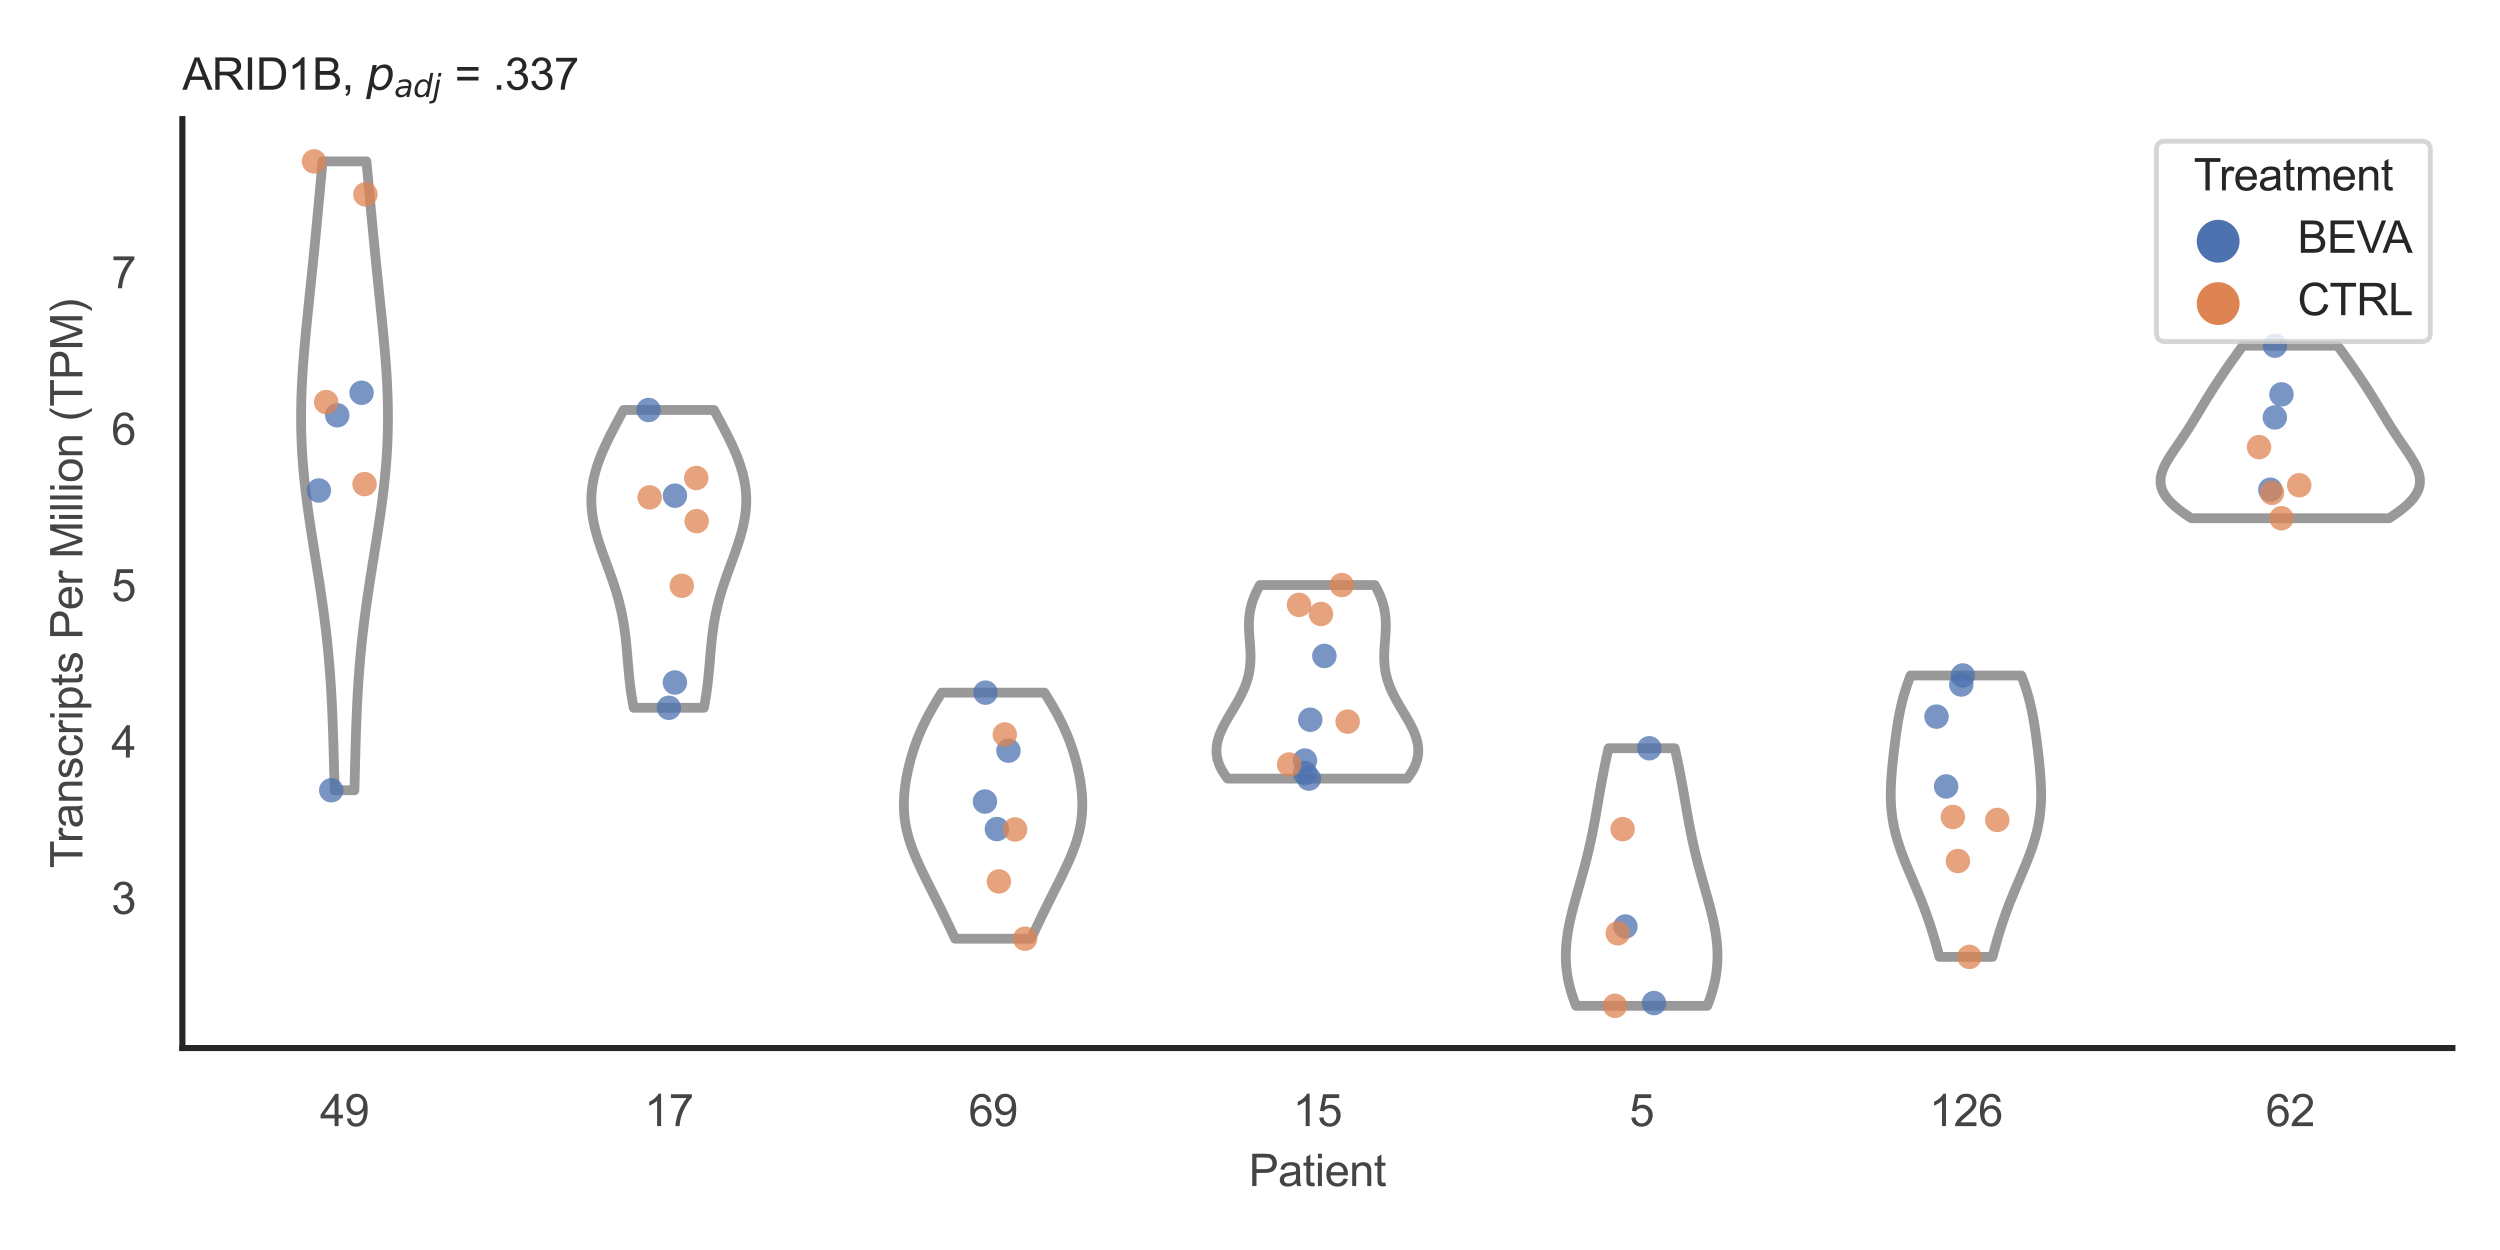 <?xml version="1.0" encoding="utf-8" standalone="no"?>
<!DOCTYPE svg PUBLIC "-//W3C//DTD SVG 1.1//EN"
  "http://www.w3.org/Graphics/SVG/1.1/DTD/svg11.dtd">
<svg xmlns:xlink="http://www.w3.org/1999/xlink" width="510.236pt" height="255.118pt" viewBox="0 0 510.236 255.118" xmlns="http://www.w3.org/2000/svg" version="1.1">
 <defs>
  <style type="text/css">*{stroke-linejoin: round; stroke-linecap: butt}</style>
 </defs>
 <g id="figure_1">
  <g id="patch_1">
   <path d="M 0 255.118 
L 510.236 255.118 
L 510.236 0 
L 0 0 
z
" style="fill: #ffffff"/>
  </g>
  <g id="axes_1">
   <g id="patch_2">
    <path d="M 37.22 213.898 
L 500.516 213.898 
L 500.516 24.32 
L 37.22 24.32 
z
" style="fill: #ffffff"/>
   </g>
   <g id="matplotlib.axis_1">
    <g id="xtick_1">
     <g id="text_1">
      <!-- 49 -->
      <g style="fill: #444444" transform="translate(65.308 229.84)scale(0.09 -0.09)">
       <defs>
        <path id="ArialMT-34" d="M 2069 0 
L 2069 1097 
L 81 1097 
L 81 1613 
L 2172 4581 
L 2631 4581 
L 2631 1613 
L 3250 1613 
L 3250 1097 
L 2631 1097 
L 2631 0 
L 2069 0 
z
M 2069 1613 
L 2069 3678 
L 634 1613 
L 2069 1613 
z
" transform="scale(0.016)"/>
        <path id="ArialMT-39" d="M 350 1059 
L 891 1109 
Q 959 728 1153 556 
Q 1347 384 1650 384 
Q 1909 384 2104 503 
Q 2300 622 2425 820 
Q 2550 1019 2634 1356 
Q 2719 1694 2719 2044 
Q 2719 2081 2716 2156 
Q 2547 1888 2255 1720 
Q 1963 1553 1622 1553 
Q 1053 1553 659 1965 
Q 266 2378 266 3053 
Q 266 3750 677 4175 
Q 1088 4600 1706 4600 
Q 2153 4600 2523 4359 
Q 2894 4119 3086 3673 
Q 3278 3228 3278 2384 
Q 3278 1506 3087 986 
Q 2897 466 2520 194 
Q 2144 -78 1638 -78 
Q 1100 -78 759 220 
Q 419 519 350 1059 
z
M 2653 3081 
Q 2653 3566 2395 3850 
Q 2138 4134 1775 4134 
Q 1400 4134 1122 3828 
Q 844 3522 844 3034 
Q 844 2597 1108 2323 
Q 1372 2050 1759 2050 
Q 2150 2050 2401 2323 
Q 2653 2597 2653 3081 
z
" transform="scale(0.016)"/>
       </defs>
       <use xlink:href="#ArialMT-34"/>
       <use xlink:href="#ArialMT-39" x="55.615"/>
      </g>
     </g>
    </g>
    <g id="xtick_2">
     <g id="text_2">
      <!-- 17 -->
      <g style="fill: #444444" transform="translate(131.493 229.84)scale(0.09 -0.09)">
       <defs>
        <path id="ArialMT-31" d="M 2384 0 
L 1822 0 
L 1822 3584 
Q 1619 3391 1289 3197 
Q 959 3003 697 2906 
L 697 3450 
Q 1169 3672 1522 3987 
Q 1875 4303 2022 4600 
L 2384 4600 
L 2384 0 
z
" transform="scale(0.016)"/>
        <path id="ArialMT-37" d="M 303 3981 
L 303 4522 
L 3269 4522 
L 3269 4084 
Q 2831 3619 2401 2847 
Q 1972 2075 1738 1259 
Q 1569 684 1522 0 
L 944 0 
Q 953 541 1156 1306 
Q 1359 2072 1739 2783 
Q 2119 3494 2547 3981 
L 303 3981 
z
" transform="scale(0.016)"/>
       </defs>
       <use xlink:href="#ArialMT-31"/>
       <use xlink:href="#ArialMT-37" x="55.615"/>
      </g>
     </g>
    </g>
    <g id="xtick_3">
     <g id="text_3">
      <!-- 69 -->
      <g style="fill: #444444" transform="translate(197.678 229.84)scale(0.09 -0.09)">
       <defs>
        <path id="ArialMT-36" d="M 3184 3459 
L 2625 3416 
Q 2550 3747 2413 3897 
Q 2184 4138 1850 4138 
Q 1581 4138 1378 3988 
Q 1113 3794 959 3422 
Q 806 3050 800 2363 
Q 1003 2672 1297 2822 
Q 1591 2972 1913 2972 
Q 2475 2972 2870 2558 
Q 3266 2144 3266 1488 
Q 3266 1056 3080 686 
Q 2894 316 2569 119 
Q 2244 -78 1831 -78 
Q 1128 -78 684 439 
Q 241 956 241 2144 
Q 241 3472 731 4075 
Q 1159 4600 1884 4600 
Q 2425 4600 2770 4297 
Q 3116 3994 3184 3459 
z
M 888 1484 
Q 888 1194 1011 928 
Q 1134 663 1356 523 
Q 1578 384 1822 384 
Q 2178 384 2434 671 
Q 2691 959 2691 1453 
Q 2691 1928 2437 2201 
Q 2184 2475 1800 2475 
Q 1419 2475 1153 2201 
Q 888 1928 888 1484 
z
" transform="scale(0.016)"/>
       </defs>
       <use xlink:href="#ArialMT-36"/>
       <use xlink:href="#ArialMT-39" x="55.615"/>
      </g>
     </g>
    </g>
    <g id="xtick_4">
     <g id="text_4">
      <!-- 15 -->
      <g style="fill: #444444" transform="translate(263.863 229.84)scale(0.09 -0.09)">
       <defs>
        <path id="ArialMT-35" d="M 266 1200 
L 856 1250 
Q 922 819 1161 601 
Q 1400 384 1738 384 
Q 2144 384 2425 690 
Q 2706 997 2706 1503 
Q 2706 1984 2436 2262 
Q 2166 2541 1728 2541 
Q 1456 2541 1237 2417 
Q 1019 2294 894 2097 
L 366 2166 
L 809 4519 
L 3088 4519 
L 3088 3981 
L 1259 3981 
L 1013 2750 
Q 1425 3038 1878 3038 
Q 2478 3038 2890 2622 
Q 3303 2206 3303 1553 
Q 3303 931 2941 478 
Q 2500 -78 1738 -78 
Q 1113 -78 717 272 
Q 322 622 266 1200 
z
" transform="scale(0.016)"/>
       </defs>
       <use xlink:href="#ArialMT-31"/>
       <use xlink:href="#ArialMT-35" x="55.615"/>
      </g>
     </g>
    </g>
    <g id="xtick_5">
     <g id="text_5">
      <!-- 5 -->
      <g style="fill: #444444" transform="translate(332.551 229.84)scale(0.09 -0.09)">
       <use xlink:href="#ArialMT-35"/>
      </g>
     </g>
    </g>
    <g id="xtick_6">
     <g id="text_6">
      <!-- 126 -->
      <g style="fill: #444444" transform="translate(393.731 229.84)scale(0.09 -0.09)">
       <defs>
        <path id="ArialMT-32" d="M 3222 541 
L 3222 0 
L 194 0 
Q 188 203 259 391 
Q 375 700 629 1000 
Q 884 1300 1366 1694 
Q 2113 2306 2375 2664 
Q 2638 3022 2638 3341 
Q 2638 3675 2398 3904 
Q 2159 4134 1775 4134 
Q 1369 4134 1125 3890 
Q 881 3647 878 3216 
L 300 3275 
Q 359 3922 746 4261 
Q 1134 4600 1788 4600 
Q 2447 4600 2831 4234 
Q 3216 3869 3216 3328 
Q 3216 3053 3103 2787 
Q 2991 2522 2730 2228 
Q 2469 1934 1863 1422 
Q 1356 997 1212 845 
Q 1069 694 975 541 
L 3222 541 
z
" transform="scale(0.016)"/>
       </defs>
       <use xlink:href="#ArialMT-31"/>
       <use xlink:href="#ArialMT-32" x="55.615"/>
       <use xlink:href="#ArialMT-36" x="111.23"/>
      </g>
     </g>
    </g>
    <g id="xtick_7">
     <g id="text_7">
      <!-- 62 -->
      <g style="fill: #444444" transform="translate(462.419 229.84)scale(0.09 -0.09)">
       <use xlink:href="#ArialMT-36"/>
       <use xlink:href="#ArialMT-32" x="55.615"/>
      </g>
     </g>
    </g>
    <g id="text_8">
     <!-- Patient -->
     <g style="fill: #444444" transform="translate(254.859 242.071)scale(0.09 -0.09)">
      <defs>
       <path id="ArialMT-50" d="M 494 0 
L 494 4581 
L 2222 4581 
Q 2678 4581 2919 4538 
Q 3256 4481 3484 4323 
Q 3713 4166 3852 3881 
Q 3991 3597 3991 3256 
Q 3991 2672 3619 2267 
Q 3247 1863 2275 1863 
L 1100 1863 
L 1100 0 
L 494 0 
z
M 1100 2403 
L 2284 2403 
Q 2872 2403 3119 2622 
Q 3366 2841 3366 3238 
Q 3366 3525 3220 3729 
Q 3075 3934 2838 4000 
Q 2684 4041 2272 4041 
L 1100 4041 
L 1100 2403 
z
" transform="scale(0.016)"/>
       <path id="ArialMT-61" d="M 2588 409 
Q 2275 144 1986 34 
Q 1697 -75 1366 -75 
Q 819 -75 525 192 
Q 231 459 231 875 
Q 231 1119 342 1320 
Q 453 1522 633 1644 
Q 813 1766 1038 1828 
Q 1203 1872 1538 1913 
Q 2219 1994 2541 2106 
Q 2544 2222 2544 2253 
Q 2544 2597 2384 2738 
Q 2169 2928 1744 2928 
Q 1347 2928 1158 2789 
Q 969 2650 878 2297 
L 328 2372 
Q 403 2725 575 2942 
Q 747 3159 1072 3276 
Q 1397 3394 1825 3394 
Q 2250 3394 2515 3294 
Q 2781 3194 2906 3042 
Q 3031 2891 3081 2659 
Q 3109 2516 3109 2141 
L 3109 1391 
Q 3109 606 3145 398 
Q 3181 191 3288 0 
L 2700 0 
Q 2613 175 2588 409 
z
M 2541 1666 
Q 2234 1541 1622 1453 
Q 1275 1403 1131 1340 
Q 988 1278 909 1158 
Q 831 1038 831 891 
Q 831 666 1001 516 
Q 1172 366 1500 366 
Q 1825 366 2078 508 
Q 2331 650 2450 897 
Q 2541 1088 2541 1459 
L 2541 1666 
z
" transform="scale(0.016)"/>
       <path id="ArialMT-74" d="M 1650 503 
L 1731 6 
Q 1494 -44 1306 -44 
Q 1000 -44 831 53 
Q 663 150 594 308 
Q 525 466 525 972 
L 525 2881 
L 113 2881 
L 113 3319 
L 525 3319 
L 525 4141 
L 1084 4478 
L 1084 3319 
L 1650 3319 
L 1650 2881 
L 1084 2881 
L 1084 941 
Q 1084 700 1114 631 
Q 1144 563 1211 522 
Q 1278 481 1403 481 
Q 1497 481 1650 503 
z
" transform="scale(0.016)"/>
       <path id="ArialMT-69" d="M 425 3934 
L 425 4581 
L 988 4581 
L 988 3934 
L 425 3934 
z
M 425 0 
L 425 3319 
L 988 3319 
L 988 0 
L 425 0 
z
" transform="scale(0.016)"/>
       <path id="ArialMT-65" d="M 2694 1069 
L 3275 997 
Q 3138 488 2766 206 
Q 2394 -75 1816 -75 
Q 1088 -75 661 373 
Q 234 822 234 1631 
Q 234 2469 665 2931 
Q 1097 3394 1784 3394 
Q 2450 3394 2872 2941 
Q 3294 2488 3294 1666 
Q 3294 1616 3291 1516 
L 816 1516 
Q 847 969 1125 678 
Q 1403 388 1819 388 
Q 2128 388 2347 550 
Q 2566 713 2694 1069 
z
M 847 1978 
L 2700 1978 
Q 2663 2397 2488 2606 
Q 2219 2931 1791 2931 
Q 1403 2931 1139 2672 
Q 875 2413 847 1978 
z
" transform="scale(0.016)"/>
       <path id="ArialMT-6e" d="M 422 0 
L 422 3319 
L 928 3319 
L 928 2847 
Q 1294 3394 1984 3394 
Q 2284 3394 2536 3286 
Q 2788 3178 2913 3003 
Q 3038 2828 3088 2588 
Q 3119 2431 3119 2041 
L 3119 0 
L 2556 0 
L 2556 2019 
Q 2556 2363 2490 2533 
Q 2425 2703 2258 2804 
Q 2091 2906 1866 2906 
Q 1506 2906 1245 2678 
Q 984 2450 984 1813 
L 984 0 
L 422 0 
z
" transform="scale(0.016)"/>
      </defs>
      <use xlink:href="#ArialMT-50"/>
      <use xlink:href="#ArialMT-61" x="66.699"/>
      <use xlink:href="#ArialMT-74" x="122.314"/>
      <use xlink:href="#ArialMT-69" x="150.098"/>
      <use xlink:href="#ArialMT-65" x="172.314"/>
      <use xlink:href="#ArialMT-6e" x="227.93"/>
      <use xlink:href="#ArialMT-74" x="283.545"/>
     </g>
    </g>
   </g>
   <g id="matplotlib.axis_2">
    <g id="ytick_1">
     <g id="text_9">
      <!-- 3 -->
      <g style="fill: #444444" transform="translate(22.715 186.529)scale(0.09 -0.09)">
       <defs>
        <path id="ArialMT-33" d="M 269 1209 
L 831 1284 
Q 928 806 1161 595 
Q 1394 384 1728 384 
Q 2125 384 2398 659 
Q 2672 934 2672 1341 
Q 2672 1728 2419 1979 
Q 2166 2231 1775 2231 
Q 1616 2231 1378 2169 
L 1441 2663 
Q 1497 2656 1531 2656 
Q 1891 2656 2178 2843 
Q 2466 3031 2466 3422 
Q 2466 3731 2256 3934 
Q 2047 4138 1716 4138 
Q 1388 4138 1169 3931 
Q 950 3725 888 3313 
L 325 3413 
Q 428 3978 793 4289 
Q 1159 4600 1703 4600 
Q 2078 4600 2393 4439 
Q 2709 4278 2876 4000 
Q 3044 3722 3044 3409 
Q 3044 3113 2884 2869 
Q 2725 2625 2413 2481 
Q 2819 2388 3044 2092 
Q 3269 1797 3269 1353 
Q 3269 753 2831 336 
Q 2394 -81 1725 -81 
Q 1122 -81 723 278 
Q 325 638 269 1209 
z
" transform="scale(0.016)"/>
       </defs>
       <use xlink:href="#ArialMT-33"/>
      </g>
     </g>
    </g>
    <g id="ytick_2">
     <g id="text_10">
      <!-- 4 -->
      <g style="fill: #444444" transform="translate(22.715 154.607)scale(0.09 -0.09)">
       <use xlink:href="#ArialMT-34"/>
      </g>
     </g>
    </g>
    <g id="ytick_3">
     <g id="text_11">
      <!-- 5 -->
      <g style="fill: #444444" transform="translate(22.715 122.684)scale(0.09 -0.09)">
       <use xlink:href="#ArialMT-35"/>
      </g>
     </g>
    </g>
    <g id="ytick_4">
     <g id="text_12">
      <!-- 6 -->
      <g style="fill: #444444" transform="translate(22.715 90.762)scale(0.09 -0.09)">
       <use xlink:href="#ArialMT-36"/>
      </g>
     </g>
    </g>
    <g id="ytick_5">
     <g id="text_13">
      <!-- 7 -->
      <g style="fill: #444444" transform="translate(22.715 58.84)scale(0.09 -0.09)">
       <use xlink:href="#ArialMT-37"/>
      </g>
     </g>
    </g>
    <g id="text_14">
     <!-- Transcripts Per Million (TPM) -->
     <g style="fill: #444444" transform="translate(16.821 177.194)rotate(-90)scale(0.09 -0.09)">
      <defs>
       <path id="ArialMT-54" d="M 1659 0 
L 1659 4041 
L 150 4041 
L 150 4581 
L 3781 4581 
L 3781 4041 
L 2266 4041 
L 2266 0 
L 1659 0 
z
" transform="scale(0.016)"/>
       <path id="ArialMT-72" d="M 416 0 
L 416 3319 
L 922 3319 
L 922 2816 
Q 1116 3169 1280 3281 
Q 1444 3394 1641 3394 
Q 1925 3394 2219 3213 
L 2025 2691 
Q 1819 2813 1613 2813 
Q 1428 2813 1281 2702 
Q 1134 2591 1072 2394 
Q 978 2094 978 1738 
L 978 0 
L 416 0 
z
" transform="scale(0.016)"/>
       <path id="ArialMT-73" d="M 197 991 
L 753 1078 
Q 800 744 1014 566 
Q 1228 388 1613 388 
Q 2000 388 2187 545 
Q 2375 703 2375 916 
Q 2375 1106 2209 1216 
Q 2094 1291 1634 1406 
Q 1016 1563 777 1677 
Q 538 1791 414 1992 
Q 291 2194 291 2438 
Q 291 2659 392 2848 
Q 494 3038 669 3163 
Q 800 3259 1026 3326 
Q 1253 3394 1513 3394 
Q 1903 3394 2198 3281 
Q 2494 3169 2634 2976 
Q 2775 2784 2828 2463 
L 2278 2388 
Q 2241 2644 2061 2787 
Q 1881 2931 1553 2931 
Q 1166 2931 1000 2803 
Q 834 2675 834 2503 
Q 834 2394 903 2306 
Q 972 2216 1119 2156 
Q 1203 2125 1616 2013 
Q 2213 1853 2448 1751 
Q 2684 1650 2818 1456 
Q 2953 1263 2953 975 
Q 2953 694 2789 445 
Q 2625 197 2315 61 
Q 2006 -75 1616 -75 
Q 969 -75 630 194 
Q 291 463 197 991 
z
" transform="scale(0.016)"/>
       <path id="ArialMT-63" d="M 2588 1216 
L 3141 1144 
Q 3050 572 2676 248 
Q 2303 -75 1759 -75 
Q 1078 -75 664 370 
Q 250 816 250 1647 
Q 250 2184 428 2587 
Q 606 2991 970 3192 
Q 1334 3394 1763 3394 
Q 2303 3394 2647 3120 
Q 2991 2847 3088 2344 
L 2541 2259 
Q 2463 2594 2264 2762 
Q 2066 2931 1784 2931 
Q 1359 2931 1093 2626 
Q 828 2322 828 1663 
Q 828 994 1084 691 
Q 1341 388 1753 388 
Q 2084 388 2306 591 
Q 2528 794 2588 1216 
z
" transform="scale(0.016)"/>
       <path id="ArialMT-70" d="M 422 -1272 
L 422 3319 
L 934 3319 
L 934 2888 
Q 1116 3141 1344 3267 
Q 1572 3394 1897 3394 
Q 2322 3394 2647 3175 
Q 2972 2956 3137 2557 
Q 3303 2159 3303 1684 
Q 3303 1175 3120 767 
Q 2938 359 2589 142 
Q 2241 -75 1856 -75 
Q 1575 -75 1351 44 
Q 1128 163 984 344 
L 984 -1272 
L 422 -1272 
z
M 931 1641 
Q 931 1000 1190 694 
Q 1450 388 1819 388 
Q 2194 388 2461 705 
Q 2728 1022 2728 1688 
Q 2728 2322 2467 2637 
Q 2206 2953 1844 2953 
Q 1484 2953 1207 2617 
Q 931 2281 931 1641 
z
" transform="scale(0.016)"/>
       <path id="ArialMT-20" transform="scale(0.016)"/>
       <path id="ArialMT-4d" d="M 475 0 
L 475 4581 
L 1388 4581 
L 2472 1338 
Q 2622 884 2691 659 
Q 2769 909 2934 1394 
L 4031 4581 
L 4847 4581 
L 4847 0 
L 4263 0 
L 4263 3834 
L 2931 0 
L 2384 0 
L 1059 3900 
L 1059 0 
L 475 0 
z
" transform="scale(0.016)"/>
       <path id="ArialMT-6c" d="M 409 0 
L 409 4581 
L 972 4581 
L 972 0 
L 409 0 
z
" transform="scale(0.016)"/>
       <path id="ArialMT-6f" d="M 213 1659 
Q 213 2581 725 3025 
Q 1153 3394 1769 3394 
Q 2453 3394 2887 2945 
Q 3322 2497 3322 1706 
Q 3322 1066 3130 698 
Q 2938 331 2570 128 
Q 2203 -75 1769 -75 
Q 1072 -75 642 372 
Q 213 819 213 1659 
z
M 791 1659 
Q 791 1022 1069 705 
Q 1347 388 1769 388 
Q 2188 388 2466 706 
Q 2744 1025 2744 1678 
Q 2744 2294 2464 2611 
Q 2184 2928 1769 2928 
Q 1347 2928 1069 2612 
Q 791 2297 791 1659 
z
" transform="scale(0.016)"/>
       <path id="ArialMT-28" d="M 1497 -1347 
Q 1031 -759 709 28 
Q 388 816 388 1659 
Q 388 2403 628 3084 
Q 909 3875 1497 4659 
L 1900 4659 
Q 1522 4009 1400 3731 
Q 1209 3300 1100 2831 
Q 966 2247 966 1656 
Q 966 153 1900 -1347 
L 1497 -1347 
z
" transform="scale(0.016)"/>
       <path id="ArialMT-29" d="M 791 -1347 
L 388 -1347 
Q 1322 153 1322 1656 
Q 1322 2244 1188 2822 
Q 1081 3291 891 3722 
Q 769 4003 388 4659 
L 791 4659 
Q 1378 3875 1659 3084 
Q 1900 2403 1900 1659 
Q 1900 816 1576 28 
Q 1253 -759 791 -1347 
z
" transform="scale(0.016)"/>
      </defs>
      <use xlink:href="#ArialMT-54"/>
      <use xlink:href="#ArialMT-72" x="57.334"/>
      <use xlink:href="#ArialMT-61" x="90.635"/>
      <use xlink:href="#ArialMT-6e" x="146.25"/>
      <use xlink:href="#ArialMT-73" x="201.865"/>
      <use xlink:href="#ArialMT-63" x="251.865"/>
      <use xlink:href="#ArialMT-72" x="301.865"/>
      <use xlink:href="#ArialMT-69" x="335.166"/>
      <use xlink:href="#ArialMT-70" x="357.383"/>
      <use xlink:href="#ArialMT-74" x="412.998"/>
      <use xlink:href="#ArialMT-73" x="440.781"/>
      <use xlink:href="#ArialMT-20" x="490.781"/>
      <use xlink:href="#ArialMT-50" x="518.564"/>
      <use xlink:href="#ArialMT-65" x="585.264"/>
      <use xlink:href="#ArialMT-72" x="640.879"/>
      <use xlink:href="#ArialMT-20" x="674.18"/>
      <use xlink:href="#ArialMT-4d" x="701.963"/>
      <use xlink:href="#ArialMT-69" x="785.264"/>
      <use xlink:href="#ArialMT-6c" x="807.48"/>
      <use xlink:href="#ArialMT-6c" x="829.697"/>
      <use xlink:href="#ArialMT-69" x="851.914"/>
      <use xlink:href="#ArialMT-6f" x="874.131"/>
      <use xlink:href="#ArialMT-6e" x="929.746"/>
      <use xlink:href="#ArialMT-20" x="985.361"/>
      <use xlink:href="#ArialMT-28" x="1013.145"/>
      <use xlink:href="#ArialMT-54" x="1046.445"/>
      <use xlink:href="#ArialMT-50" x="1107.529"/>
      <use xlink:href="#ArialMT-4d" x="1174.229"/>
      <use xlink:href="#ArialMT-29" x="1257.529"/>
     </g>
    </g>
   </g>
   <g id="PolyCollection_1">
    <defs>
     <path id="m7164c33e31" d="M 72.334 -93.831 
L 68.291 -93.831 
L 68.258 -95.127 
L 68.225 -96.423 
L 68.192 -97.72 
L 68.159 -99.016 
L 68.125 -100.313 
L 68.09 -101.609 
L 68.054 -102.906 
L 68.015 -104.202 
L 67.974 -105.499 
L 67.929 -106.795 
L 67.88 -108.092 
L 67.828 -109.388 
L 67.77 -110.685 
L 67.707 -111.981 
L 67.638 -113.278 
L 67.563 -114.574 
L 67.481 -115.871 
L 67.392 -117.167 
L 67.295 -118.463 
L 67.19 -119.76 
L 67.077 -121.056 
L 66.956 -122.353 
L 66.827 -123.649 
L 66.689 -124.946 
L 66.543 -126.242 
L 66.389 -127.539 
L 66.228 -128.835 
L 66.058 -130.132 
L 65.882 -131.428 
L 65.698 -132.725 
L 65.509 -134.021 
L 65.315 -135.318 
L 65.115 -136.614 
L 64.913 -137.91 
L 64.707 -139.207 
L 64.499 -140.503 
L 64.29 -141.8 
L 64.082 -143.096 
L 63.874 -144.393 
L 63.669 -145.689 
L 63.467 -146.986 
L 63.27 -148.282 
L 63.078 -149.579 
L 62.893 -150.875 
L 62.715 -152.172 
L 62.546 -153.468 
L 62.387 -154.765 
L 62.238 -156.061 
L 62.1 -157.357 
L 61.974 -158.654 
L 61.861 -159.95 
L 61.761 -161.247 
L 61.674 -162.543 
L 61.602 -163.84 
L 61.543 -165.136 
L 61.498 -166.433 
L 61.468 -167.729 
L 61.451 -169.026 
L 61.449 -170.322 
L 61.46 -171.619 
L 61.484 -172.915 
L 61.52 -174.212 
L 61.568 -175.508 
L 61.628 -176.805 
L 61.698 -178.101 
L 61.779 -179.397 
L 61.868 -180.694 
L 61.965 -181.99 
L 62.07 -183.287 
L 62.181 -184.583 
L 62.298 -185.88 
L 62.419 -187.176 
L 62.545 -188.473 
L 62.673 -189.769 
L 62.805 -191.066 
L 62.938 -192.362 
L 63.072 -193.659 
L 63.206 -194.955 
L 63.341 -196.252 
L 63.476 -197.548 
L 63.609 -198.844 
L 63.742 -200.141 
L 63.874 -201.437 
L 64.004 -202.734 
L 64.133 -204.03 
L 64.26 -205.327 
L 64.386 -206.623 
L 64.511 -207.92 
L 64.634 -209.216 
L 64.756 -210.513 
L 64.878 -211.809 
L 64.998 -213.106 
L 65.119 -214.402 
L 65.239 -215.699 
L 65.358 -216.995 
L 65.478 -218.292 
L 65.599 -219.588 
L 65.72 -220.884 
L 65.841 -222.181 
L 74.784 -222.181 
L 74.784 -222.181 
L 74.906 -220.884 
L 75.026 -219.588 
L 75.147 -218.292 
L 75.267 -216.995 
L 75.387 -215.699 
L 75.507 -214.402 
L 75.627 -213.106 
L 75.747 -211.809 
L 75.869 -210.513 
L 75.991 -209.216 
L 76.114 -207.92 
L 76.239 -206.623 
L 76.365 -205.327 
L 76.492 -204.03 
L 76.621 -202.734 
L 76.751 -201.437 
L 76.883 -200.141 
L 77.016 -198.844 
L 77.15 -197.548 
L 77.284 -196.252 
L 77.419 -194.955 
L 77.554 -193.659 
L 77.688 -192.362 
L 77.821 -191.066 
L 77.952 -189.769 
L 78.081 -188.473 
L 78.206 -187.176 
L 78.328 -185.88 
L 78.444 -184.583 
L 78.555 -183.287 
L 78.66 -181.99 
L 78.757 -180.694 
L 78.847 -179.397 
L 78.927 -178.101 
L 78.997 -176.805 
L 79.057 -175.508 
L 79.105 -174.212 
L 79.142 -172.915 
L 79.166 -171.619 
L 79.176 -170.322 
L 79.174 -169.026 
L 79.157 -167.729 
L 79.127 -166.433 
L 79.082 -165.136 
L 79.024 -163.84 
L 78.951 -162.543 
L 78.864 -161.247 
L 78.764 -159.95 
L 78.651 -158.654 
L 78.525 -157.357 
L 78.388 -156.061 
L 78.239 -154.765 
L 78.079 -153.468 
L 77.91 -152.172 
L 77.733 -150.875 
L 77.547 -149.579 
L 77.355 -148.282 
L 77.158 -146.986 
L 76.956 -145.689 
L 76.751 -144.393 
L 76.544 -143.096 
L 76.335 -141.8 
L 76.126 -140.503 
L 75.918 -139.207 
L 75.713 -137.91 
L 75.51 -136.614 
L 75.311 -135.318 
L 75.116 -134.021 
L 74.927 -132.725 
L 74.744 -131.428 
L 74.567 -130.132 
L 74.398 -128.835 
L 74.236 -127.539 
L 74.082 -126.242 
L 73.936 -124.946 
L 73.798 -123.649 
L 73.669 -122.353 
L 73.548 -121.056 
L 73.435 -119.76 
L 73.33 -118.463 
L 73.234 -117.167 
L 73.144 -115.871 
L 73.062 -114.574 
L 72.987 -113.278 
L 72.918 -111.981 
L 72.855 -110.685 
L 72.798 -109.388 
L 72.745 -108.092 
L 72.696 -106.795 
L 72.652 -105.499 
L 72.61 -104.202 
L 72.571 -102.906 
L 72.535 -101.609 
L 72.5 -100.313 
L 72.466 -99.016 
L 72.433 -97.72 
L 72.4 -96.423 
L 72.367 -95.127 
L 72.334 -93.831 
z
" style="stroke: #999999; stroke-width: 2"/>
    </defs>
    <g clip-path="url(#p9f864a5377)">
     <use xlink:href="#m7164c33e31" x="0" y="255.118" style="fill: #ffffff; stroke: #999999; stroke-width: 2"/>
    </g>
   </g>
   <g id="PolyCollection_2">
    <defs>
     <path id="mddaca07f27" d="M 143.662 -110.661 
L 129.334 -110.661 
L 129.216 -111.275 
L 129.105 -111.889 
L 129 -112.503 
L 128.902 -113.117 
L 128.81 -113.731 
L 128.723 -114.345 
L 128.643 -114.959 
L 128.568 -115.573 
L 128.498 -116.187 
L 128.432 -116.801 
L 128.37 -117.415 
L 128.312 -118.029 
L 128.256 -118.643 
L 128.203 -119.256 
L 128.151 -119.87 
L 128.1 -120.484 
L 128.048 -121.098 
L 127.996 -121.712 
L 127.943 -122.326 
L 127.887 -122.94 
L 127.829 -123.554 
L 127.767 -124.168 
L 127.7 -124.782 
L 127.629 -125.396 
L 127.552 -126.01 
L 127.469 -126.624 
L 127.38 -127.238 
L 127.283 -127.852 
L 127.179 -128.465 
L 127.067 -129.079 
L 126.946 -129.693 
L 126.818 -130.307 
L 126.681 -130.921 
L 126.535 -131.535 
L 126.381 -132.149 
L 126.218 -132.763 
L 126.047 -133.377 
L 125.869 -133.991 
L 125.683 -134.605 
L 125.489 -135.219 
L 125.29 -135.833 
L 125.084 -136.447 
L 124.872 -137.061 
L 124.657 -137.675 
L 124.437 -138.288 
L 124.215 -138.902 
L 123.991 -139.516 
L 123.765 -140.13 
L 123.54 -140.744 
L 123.316 -141.358 
L 123.094 -141.972 
L 122.876 -142.586 
L 122.661 -143.2 
L 122.453 -143.814 
L 122.251 -144.428 
L 122.057 -145.042 
L 121.872 -145.656 
L 121.697 -146.27 
L 121.533 -146.884 
L 121.38 -147.497 
L 121.241 -148.111 
L 121.116 -148.725 
L 121.006 -149.339 
L 120.911 -149.953 
L 120.832 -150.567 
L 120.77 -151.181 
L 120.725 -151.795 
L 120.698 -152.409 
L 120.689 -153.023 
L 120.699 -153.637 
L 120.726 -154.251 
L 120.773 -154.865 
L 120.838 -155.479 
L 120.921 -156.093 
L 121.023 -156.707 
L 121.142 -157.32 
L 121.279 -157.934 
L 121.433 -158.548 
L 121.604 -159.162 
L 121.791 -159.776 
L 121.993 -160.39 
L 122.209 -161.004 
L 122.439 -161.618 
L 122.683 -162.232 
L 122.938 -162.846 
L 123.205 -163.46 
L 123.482 -164.074 
L 123.768 -164.688 
L 124.063 -165.302 
L 124.366 -165.916 
L 124.675 -166.529 
L 124.989 -167.143 
L 125.309 -167.757 
L 125.632 -168.371 
L 125.958 -168.985 
L 126.286 -169.599 
L 126.615 -170.213 
L 126.944 -170.827 
L 127.273 -171.441 
L 145.723 -171.441 
L 145.723 -171.441 
L 146.051 -170.827 
L 146.381 -170.213 
L 146.71 -169.599 
L 147.038 -168.985 
L 147.364 -168.371 
L 147.687 -167.757 
L 148.006 -167.143 
L 148.321 -166.529 
L 148.63 -165.916 
L 148.932 -165.302 
L 149.227 -164.688 
L 149.514 -164.074 
L 149.791 -163.46 
L 150.057 -162.846 
L 150.313 -162.232 
L 150.556 -161.618 
L 150.786 -161.004 
L 151.003 -160.39 
L 151.205 -159.776 
L 151.392 -159.162 
L 151.562 -158.548 
L 151.716 -157.934 
L 151.853 -157.32 
L 151.973 -156.707 
L 152.074 -156.093 
L 152.158 -155.479 
L 152.223 -154.865 
L 152.269 -154.251 
L 152.297 -153.637 
L 152.306 -153.023 
L 152.297 -152.409 
L 152.27 -151.795 
L 152.226 -151.181 
L 152.164 -150.567 
L 152.085 -149.953 
L 151.99 -149.339 
L 151.879 -148.725 
L 151.754 -148.111 
L 151.615 -147.497 
L 151.463 -146.884 
L 151.299 -146.27 
L 151.124 -145.656 
L 150.939 -145.042 
L 150.745 -144.428 
L 150.543 -143.814 
L 150.334 -143.2 
L 150.12 -142.586 
L 149.901 -141.972 
L 149.679 -141.358 
L 149.455 -140.744 
L 149.23 -140.13 
L 149.005 -139.516 
L 148.781 -138.902 
L 148.558 -138.288 
L 148.339 -137.675 
L 148.123 -137.061 
L 147.912 -136.447 
L 147.706 -135.833 
L 147.506 -135.219 
L 147.313 -134.605 
L 147.127 -133.991 
L 146.948 -133.377 
L 146.777 -132.763 
L 146.615 -132.149 
L 146.461 -131.535 
L 146.315 -130.921 
L 146.178 -130.307 
L 146.049 -129.693 
L 145.929 -129.079 
L 145.817 -128.465 
L 145.713 -127.852 
L 145.616 -127.238 
L 145.526 -126.624 
L 145.443 -126.01 
L 145.366 -125.396 
L 145.295 -124.782 
L 145.229 -124.168 
L 145.167 -123.554 
L 145.108 -122.94 
L 145.053 -122.326 
L 144.999 -121.712 
L 144.947 -121.098 
L 144.896 -120.484 
L 144.845 -119.87 
L 144.793 -119.256 
L 144.739 -118.643 
L 144.683 -118.029 
L 144.625 -117.415 
L 144.563 -116.801 
L 144.498 -116.187 
L 144.428 -115.573 
L 144.352 -114.959 
L 144.272 -114.345 
L 144.186 -113.731 
L 144.094 -113.117 
L 143.995 -112.503 
L 143.891 -111.889 
L 143.779 -111.275 
L 143.662 -110.661 
z
" style="stroke: #999999; stroke-width: 2"/>
    </defs>
    <g clip-path="url(#p9f864a5377)">
     <use xlink:href="#mddaca07f27" x="0" y="255.118" style="fill: #ffffff; stroke: #999999; stroke-width: 2"/>
    </g>
   </g>
   <g id="PolyCollection_3">
    <defs>
     <path id="m3424e25348" d="M 210.44 -63.532 
L 194.926 -63.532 
L 194.689 -64.04 
L 194.451 -64.547 
L 194.212 -65.054 
L 193.972 -65.562 
L 193.731 -66.069 
L 193.489 -66.576 
L 193.246 -67.083 
L 193.002 -67.591 
L 192.757 -68.098 
L 192.51 -68.605 
L 192.263 -69.113 
L 192.014 -69.62 
L 191.764 -70.127 
L 191.513 -70.635 
L 191.261 -71.142 
L 191.008 -71.649 
L 190.754 -72.157 
L 190.5 -72.664 
L 190.245 -73.171 
L 189.99 -73.679 
L 189.735 -74.186 
L 189.48 -74.693 
L 189.227 -75.201 
L 188.974 -75.708 
L 188.723 -76.215 
L 188.475 -76.723 
L 188.229 -77.23 
L 187.986 -77.737 
L 187.747 -78.244 
L 187.513 -78.752 
L 187.283 -79.259 
L 187.06 -79.766 
L 186.842 -80.274 
L 186.631 -80.781 
L 186.428 -81.288 
L 186.232 -81.796 
L 186.046 -82.303 
L 185.868 -82.81 
L 185.699 -83.318 
L 185.541 -83.825 
L 185.392 -84.332 
L 185.255 -84.84 
L 185.128 -85.347 
L 185.012 -85.854 
L 184.908 -86.362 
L 184.815 -86.869 
L 184.734 -87.376 
L 184.663 -87.883 
L 184.605 -88.391 
L 184.557 -88.898 
L 184.521 -89.405 
L 184.495 -89.913 
L 184.48 -90.42 
L 184.476 -90.927 
L 184.482 -91.435 
L 184.497 -91.942 
L 184.522 -92.449 
L 184.556 -92.957 
L 184.599 -93.464 
L 184.651 -93.971 
L 184.71 -94.479 
L 184.778 -94.986 
L 184.853 -95.493 
L 184.935 -96.001 
L 185.025 -96.508 
L 185.122 -97.015 
L 185.225 -97.523 
L 185.335 -98.03 
L 185.451 -98.537 
L 185.574 -99.044 
L 185.704 -99.552 
L 185.84 -100.059 
L 185.982 -100.566 
L 186.132 -101.074 
L 186.288 -101.581 
L 186.451 -102.088 
L 186.62 -102.596 
L 186.797 -103.103 
L 186.982 -103.61 
L 187.173 -104.118 
L 187.372 -104.625 
L 187.579 -105.132 
L 187.793 -105.64 
L 188.015 -106.147 
L 188.245 -106.654 
L 188.483 -107.162 
L 188.728 -107.669 
L 188.982 -108.176 
L 189.242 -108.684 
L 189.51 -109.191 
L 189.786 -109.698 
L 190.068 -110.205 
L 190.356 -110.713 
L 190.651 -111.22 
L 190.952 -111.727 
L 191.258 -112.235 
L 191.569 -112.742 
L 191.885 -113.249 
L 192.204 -113.757 
L 213.162 -113.757 
L 213.162 -113.757 
L 213.481 -113.249 
L 213.796 -112.742 
L 214.107 -112.235 
L 214.414 -111.727 
L 214.714 -111.22 
L 215.009 -110.713 
L 215.298 -110.205 
L 215.58 -109.698 
L 215.856 -109.191 
L 216.124 -108.684 
L 216.384 -108.176 
L 216.637 -107.669 
L 216.883 -107.162 
L 217.121 -106.654 
L 217.351 -106.147 
L 217.573 -105.64 
L 217.787 -105.132 
L 217.994 -104.625 
L 218.193 -104.118 
L 218.384 -103.61 
L 218.568 -103.103 
L 218.745 -102.596 
L 218.915 -102.088 
L 219.078 -101.581 
L 219.234 -101.074 
L 219.383 -100.566 
L 219.526 -100.059 
L 219.662 -99.552 
L 219.792 -99.044 
L 219.915 -98.537 
L 220.031 -98.03 
L 220.141 -97.523 
L 220.244 -97.015 
L 220.341 -96.508 
L 220.43 -96.001 
L 220.513 -95.493 
L 220.588 -94.986 
L 220.655 -94.479 
L 220.715 -93.971 
L 220.766 -93.464 
L 220.809 -92.957 
L 220.844 -92.449 
L 220.869 -91.942 
L 220.884 -91.435 
L 220.89 -90.927 
L 220.885 -90.42 
L 220.871 -89.913 
L 220.845 -89.405 
L 220.809 -88.898 
L 220.761 -88.391 
L 220.702 -87.883 
L 220.632 -87.376 
L 220.551 -86.869 
L 220.458 -86.362 
L 220.353 -85.854 
L 220.238 -85.347 
L 220.111 -84.84 
L 219.973 -84.332 
L 219.825 -83.825 
L 219.667 -83.318 
L 219.498 -82.81 
L 219.32 -82.303 
L 219.133 -81.796 
L 218.938 -81.288 
L 218.735 -80.781 
L 218.524 -80.274 
L 218.306 -79.766 
L 218.083 -79.259 
L 217.853 -78.752 
L 217.619 -78.244 
L 217.38 -77.737 
L 217.137 -77.23 
L 216.891 -76.723 
L 216.643 -76.215 
L 216.392 -75.708 
L 216.139 -75.201 
L 215.886 -74.693 
L 215.631 -74.186 
L 215.376 -73.679 
L 215.121 -73.171 
L 214.866 -72.664 
L 214.611 -72.157 
L 214.358 -71.649 
L 214.105 -71.142 
L 213.853 -70.635 
L 213.602 -70.127 
L 213.352 -69.62 
L 213.103 -69.113 
L 212.855 -68.605 
L 212.609 -68.098 
L 212.364 -67.591 
L 212.12 -67.083 
L 211.877 -66.576 
L 211.635 -66.069 
L 211.394 -65.562 
L 211.154 -65.054 
L 210.915 -64.547 
L 210.677 -64.04 
L 210.44 -63.532 
z
" style="stroke: #999999; stroke-width: 2"/>
    </defs>
    <g clip-path="url(#p9f864a5377)">
     <use xlink:href="#m3424e25348" x="0" y="255.118" style="fill: #ffffff; stroke: #999999; stroke-width: 2"/>
    </g>
   </g>
   <g id="PolyCollection_4">
    <defs>
     <path id="mdb07daa573" d="M 287.191 -96.206 
L 250.546 -96.206 
L 250.245 -96.605 
L 249.963 -97.004 
L 249.702 -97.403 
L 249.461 -97.802 
L 249.242 -98.201 
L 249.044 -98.6 
L 248.869 -98.999 
L 248.716 -99.398 
L 248.586 -99.797 
L 248.478 -100.196 
L 248.393 -100.595 
L 248.331 -100.995 
L 248.291 -101.394 
L 248.274 -101.793 
L 248.277 -102.192 
L 248.302 -102.591 
L 248.348 -102.99 
L 248.413 -103.389 
L 248.497 -103.788 
L 248.599 -104.187 
L 248.719 -104.586 
L 248.855 -104.985 
L 249.005 -105.384 
L 249.17 -105.783 
L 249.348 -106.182 
L 249.538 -106.581 
L 249.738 -106.98 
L 249.947 -107.379 
L 250.164 -107.778 
L 250.388 -108.177 
L 250.617 -108.576 
L 250.851 -108.975 
L 251.087 -109.374 
L 251.325 -109.773 
L 251.563 -110.172 
L 251.801 -110.572 
L 252.036 -110.971 
L 252.269 -111.37 
L 252.497 -111.769 
L 252.721 -112.168 
L 252.938 -112.567 
L 253.149 -112.966 
L 253.352 -113.365 
L 253.546 -113.764 
L 253.731 -114.163 
L 253.907 -114.562 
L 254.072 -114.961 
L 254.226 -115.36 
L 254.37 -115.759 
L 254.502 -116.158 
L 254.623 -116.557 
L 254.732 -116.956 
L 254.83 -117.355 
L 254.916 -117.754 
L 254.991 -118.153 
L 255.055 -118.552 
L 255.108 -118.951 
L 255.15 -119.35 
L 255.183 -119.749 
L 255.206 -120.149 
L 255.22 -120.548 
L 255.226 -120.947 
L 255.225 -121.346 
L 255.217 -121.745 
L 255.203 -122.144 
L 255.183 -122.543 
L 255.16 -122.942 
L 255.134 -123.341 
L 255.105 -123.74 
L 255.074 -124.139 
L 255.044 -124.538 
L 255.014 -124.937 
L 254.985 -125.336 
L 254.959 -125.735 
L 254.937 -126.134 
L 254.919 -126.533 
L 254.906 -126.932 
L 254.899 -127.331 
L 254.899 -127.73 
L 254.907 -128.129 
L 254.924 -128.528 
L 254.95 -128.927 
L 254.985 -129.326 
L 255.031 -129.726 
L 255.088 -130.125 
L 255.157 -130.524 
L 255.237 -130.923 
L 255.329 -131.322 
L 255.434 -131.721 
L 255.551 -132.12 
L 255.68 -132.519 
L 255.822 -132.918 
L 255.976 -133.317 
L 256.143 -133.716 
L 256.321 -134.115 
L 256.512 -134.514 
L 256.714 -134.913 
L 256.927 -135.312 
L 257.15 -135.711 
L 280.586 -135.711 
L 280.586 -135.711 
L 280.81 -135.312 
L 281.023 -134.913 
L 281.224 -134.514 
L 281.415 -134.115 
L 281.593 -133.716 
L 281.76 -133.317 
L 281.914 -132.918 
L 282.056 -132.519 
L 282.186 -132.12 
L 282.303 -131.721 
L 282.407 -131.322 
L 282.499 -130.923 
L 282.579 -130.524 
L 282.648 -130.125 
L 282.705 -129.726 
L 282.751 -129.326 
L 282.787 -128.927 
L 282.812 -128.528 
L 282.829 -128.129 
L 282.837 -127.73 
L 282.837 -127.331 
L 282.831 -126.932 
L 282.818 -126.533 
L 282.8 -126.134 
L 282.777 -125.735 
L 282.751 -125.336 
L 282.722 -124.937 
L 282.692 -124.538 
L 282.662 -124.139 
L 282.631 -123.74 
L 282.603 -123.341 
L 282.576 -122.942 
L 282.553 -122.543 
L 282.534 -122.144 
L 282.52 -121.745 
L 282.512 -121.346 
L 282.51 -120.947 
L 282.516 -120.548 
L 282.53 -120.149 
L 282.554 -119.749 
L 282.586 -119.35 
L 282.629 -118.951 
L 282.681 -118.552 
L 282.745 -118.153 
L 282.82 -117.754 
L 282.906 -117.355 
L 283.004 -116.956 
L 283.113 -116.557 
L 283.234 -116.158 
L 283.366 -115.759 
L 283.51 -115.36 
L 283.664 -114.961 
L 283.83 -114.562 
L 284.005 -114.163 
L 284.19 -113.764 
L 284.385 -113.365 
L 284.587 -112.966 
L 284.798 -112.567 
L 285.015 -112.168 
L 285.239 -111.769 
L 285.467 -111.37 
L 285.7 -110.971 
L 285.936 -110.572 
L 286.173 -110.172 
L 286.411 -109.773 
L 286.649 -109.374 
L 286.886 -108.975 
L 287.119 -108.576 
L 287.348 -108.177 
L 287.572 -107.778 
L 287.789 -107.379 
L 287.999 -106.98 
L 288.199 -106.581 
L 288.388 -106.182 
L 288.566 -105.783 
L 288.731 -105.384 
L 288.882 -104.985 
L 289.017 -104.586 
L 289.137 -104.187 
L 289.239 -103.788 
L 289.323 -103.389 
L 289.389 -102.99 
L 289.434 -102.591 
L 289.459 -102.192 
L 289.463 -101.793 
L 289.445 -101.394 
L 289.405 -100.995 
L 289.343 -100.595 
L 289.258 -100.196 
L 289.151 -99.797 
L 289.02 -99.398 
L 288.867 -98.999 
L 288.692 -98.6 
L 288.494 -98.201 
L 288.275 -97.802 
L 288.034 -97.403 
L 287.773 -97.004 
L 287.491 -96.605 
L 287.191 -96.206 
z
" style="stroke: #999999; stroke-width: 2"/>
    </defs>
    <g clip-path="url(#p9f864a5377)">
     <use xlink:href="#mdb07daa573" x="0" y="255.118" style="fill: #ffffff; stroke: #999999; stroke-width: 2"/>
    </g>
   </g>
   <g id="PolyCollection_5">
    <defs>
     <path id="m5e8b9f70ae" d="M 348.452 -49.837 
L 321.655 -49.837 
L 321.449 -50.368 
L 321.252 -50.899 
L 321.064 -51.43 
L 320.887 -51.961 
L 320.721 -52.492 
L 320.565 -53.023 
L 320.42 -53.554 
L 320.286 -54.085 
L 320.164 -54.616 
L 320.053 -55.147 
L 319.953 -55.678 
L 319.865 -56.209 
L 319.789 -56.74 
L 319.724 -57.271 
L 319.671 -57.802 
L 319.63 -58.333 
L 319.6 -58.864 
L 319.581 -59.395 
L 319.574 -59.926 
L 319.577 -60.457 
L 319.591 -60.988 
L 319.615 -61.519 
L 319.65 -62.05 
L 319.694 -62.581 
L 319.747 -63.112 
L 319.81 -63.643 
L 319.882 -64.174 
L 319.961 -64.705 
L 320.049 -65.236 
L 320.144 -65.767 
L 320.246 -66.297 
L 320.355 -66.828 
L 320.469 -67.359 
L 320.589 -67.89 
L 320.715 -68.421 
L 320.844 -68.952 
L 320.979 -69.483 
L 321.116 -70.014 
L 321.257 -70.545 
L 321.401 -71.076 
L 321.547 -71.607 
L 321.694 -72.138 
L 321.843 -72.669 
L 321.993 -73.2 
L 322.144 -73.731 
L 322.295 -74.262 
L 322.445 -74.793 
L 322.596 -75.324 
L 322.745 -75.855 
L 322.893 -76.386 
L 323.039 -76.917 
L 323.184 -77.448 
L 323.327 -77.979 
L 323.468 -78.51 
L 323.607 -79.041 
L 323.743 -79.572 
L 323.877 -80.103 
L 324.008 -80.634 
L 324.136 -81.165 
L 324.262 -81.696 
L 324.385 -82.227 
L 324.505 -82.758 
L 324.622 -83.289 
L 324.737 -83.82 
L 324.849 -84.351 
L 324.958 -84.882 
L 325.065 -85.413 
L 325.17 -85.944 
L 325.272 -86.475 
L 325.373 -87.006 
L 325.472 -87.537 
L 325.569 -88.068 
L 325.665 -88.599 
L 325.759 -89.129 
L 325.853 -89.66 
L 325.945 -90.191 
L 326.037 -90.722 
L 326.129 -91.253 
L 326.221 -91.784 
L 326.312 -92.315 
L 326.404 -92.846 
L 326.497 -93.377 
L 326.59 -93.908 
L 326.684 -94.439 
L 326.779 -94.97 
L 326.875 -95.501 
L 326.973 -96.032 
L 327.072 -96.563 
L 327.173 -97.094 
L 327.276 -97.625 
L 327.381 -98.156 
L 327.488 -98.687 
L 327.597 -99.218 
L 327.708 -99.749 
L 327.822 -100.28 
L 327.938 -100.811 
L 328.056 -101.342 
L 328.176 -101.873 
L 328.299 -102.404 
L 341.808 -102.404 
L 341.808 -102.404 
L 341.931 -101.873 
L 342.051 -101.342 
L 342.169 -100.811 
L 342.285 -100.28 
L 342.398 -99.749 
L 342.51 -99.218 
L 342.619 -98.687 
L 342.726 -98.156 
L 342.83 -97.625 
L 342.933 -97.094 
L 343.034 -96.563 
L 343.134 -96.032 
L 343.231 -95.501 
L 343.328 -94.97 
L 343.423 -94.439 
L 343.517 -93.908 
L 343.61 -93.377 
L 343.702 -92.846 
L 343.794 -92.315 
L 343.886 -91.784 
L 343.977 -91.253 
L 344.069 -90.722 
L 344.161 -90.191 
L 344.254 -89.66 
L 344.347 -89.129 
L 344.442 -88.599 
L 344.538 -88.068 
L 344.635 -87.537 
L 344.734 -87.006 
L 344.834 -86.475 
L 344.937 -85.944 
L 345.041 -85.413 
L 345.149 -84.882 
L 345.258 -84.351 
L 345.37 -83.82 
L 345.484 -83.289 
L 345.602 -82.758 
L 345.722 -82.227 
L 345.845 -81.696 
L 345.97 -81.165 
L 346.098 -80.634 
L 346.23 -80.103 
L 346.363 -79.572 
L 346.499 -79.041 
L 346.638 -78.51 
L 346.779 -77.979 
L 346.922 -77.448 
L 347.067 -76.917 
L 347.214 -76.386 
L 347.362 -75.855 
L 347.511 -75.324 
L 347.661 -74.793 
L 347.812 -74.262 
L 347.963 -73.731 
L 348.113 -73.2 
L 348.263 -72.669 
L 348.412 -72.138 
L 348.56 -71.607 
L 348.706 -71.076 
L 348.849 -70.545 
L 348.99 -70.014 
L 349.128 -69.483 
L 349.262 -68.952 
L 349.392 -68.421 
L 349.517 -67.89 
L 349.637 -67.359 
L 349.752 -66.828 
L 349.861 -66.297 
L 349.963 -65.767 
L 350.058 -65.236 
L 350.145 -64.705 
L 350.225 -64.174 
L 350.296 -63.643 
L 350.359 -63.112 
L 350.413 -62.581 
L 350.457 -62.05 
L 350.491 -61.519 
L 350.516 -60.988 
L 350.53 -60.457 
L 350.533 -59.926 
L 350.525 -59.395 
L 350.507 -58.864 
L 350.477 -58.333 
L 350.435 -57.802 
L 350.382 -57.271 
L 350.318 -56.74 
L 350.241 -56.209 
L 350.154 -55.678 
L 350.054 -55.147 
L 349.943 -54.616 
L 349.821 -54.085 
L 349.687 -53.554 
L 349.542 -53.023 
L 349.386 -52.492 
L 349.219 -51.961 
L 349.042 -51.43 
L 348.855 -50.899 
L 348.658 -50.368 
L 348.452 -49.837 
z
" style="stroke: #999999; stroke-width: 2"/>
    </defs>
    <g clip-path="url(#p9f864a5377)">
     <use xlink:href="#m5e8b9f70ae" x="0" y="255.118" style="fill: #ffffff; stroke: #999999; stroke-width: 2"/>
    </g>
   </g>
   <g id="PolyCollection_6">
    <defs>
     <path id="m107c858e66" d="M 406.653 -59.825 
L 395.823 -59.825 
L 395.67 -60.405 
L 395.515 -60.985 
L 395.357 -61.565 
L 395.197 -62.145 
L 395.033 -62.725 
L 394.866 -63.305 
L 394.696 -63.886 
L 394.522 -64.466 
L 394.343 -65.046 
L 394.16 -65.626 
L 393.973 -66.206 
L 393.781 -66.786 
L 393.585 -67.366 
L 393.383 -67.946 
L 393.177 -68.527 
L 392.966 -69.107 
L 392.75 -69.687 
L 392.529 -70.267 
L 392.304 -70.847 
L 392.075 -71.427 
L 391.841 -72.007 
L 391.604 -72.587 
L 391.364 -73.168 
L 391.122 -73.748 
L 390.877 -74.328 
L 390.63 -74.908 
L 390.383 -75.488 
L 390.136 -76.068 
L 389.889 -76.648 
L 389.644 -77.228 
L 389.401 -77.809 
L 389.16 -78.389 
L 388.923 -78.969 
L 388.691 -79.549 
L 388.465 -80.129 
L 388.244 -80.709 
L 388.03 -81.289 
L 387.824 -81.869 
L 387.626 -82.449 
L 387.437 -83.03 
L 387.258 -83.61 
L 387.089 -84.19 
L 386.93 -84.77 
L 386.782 -85.35 
L 386.646 -85.93 
L 386.521 -86.51 
L 386.407 -87.09 
L 386.305 -87.671 
L 386.215 -88.251 
L 386.137 -88.831 
L 386.07 -89.411 
L 386.014 -89.991 
L 385.969 -90.571 
L 385.935 -91.151 
L 385.911 -91.731 
L 385.896 -92.312 
L 385.891 -92.892 
L 385.894 -93.472 
L 385.905 -94.052 
L 385.923 -94.632 
L 385.948 -95.212 
L 385.979 -95.792 
L 386.016 -96.372 
L 386.058 -96.952 
L 386.104 -97.533 
L 386.155 -98.113 
L 386.208 -98.693 
L 386.265 -99.273 
L 386.325 -99.853 
L 386.387 -100.433 
L 386.451 -101.013 
L 386.517 -101.593 
L 386.585 -102.174 
L 386.655 -102.754 
L 386.727 -103.334 
L 386.801 -103.914 
L 386.878 -104.494 
L 386.957 -105.074 
L 387.039 -105.654 
L 387.124 -106.234 
L 387.213 -106.815 
L 387.305 -107.395 
L 387.403 -107.975 
L 387.505 -108.555 
L 387.613 -109.135 
L 387.727 -109.715 
L 387.847 -110.295 
L 387.975 -110.875 
L 388.11 -111.456 
L 388.253 -112.036 
L 388.404 -112.616 
L 388.564 -113.196 
L 388.733 -113.776 
L 388.911 -114.356 
L 389.098 -114.936 
L 389.294 -115.516 
L 389.5 -116.096 
L 389.716 -116.677 
L 389.94 -117.257 
L 412.537 -117.257 
L 412.537 -117.257 
L 412.761 -116.677 
L 412.977 -116.096 
L 413.183 -115.516 
L 413.379 -114.936 
L 413.566 -114.356 
L 413.744 -113.776 
L 413.913 -113.196 
L 414.073 -112.616 
L 414.224 -112.036 
L 414.367 -111.456 
L 414.502 -110.875 
L 414.629 -110.295 
L 414.75 -109.715 
L 414.864 -109.135 
L 414.972 -108.555 
L 415.074 -107.975 
L 415.172 -107.395 
L 415.264 -106.815 
L 415.353 -106.234 
L 415.438 -105.654 
L 415.52 -105.074 
L 415.599 -104.494 
L 415.676 -103.914 
L 415.75 -103.334 
L 415.822 -102.754 
L 415.892 -102.174 
L 415.96 -101.593 
L 416.026 -101.013 
L 416.09 -100.433 
L 416.152 -99.853 
L 416.212 -99.273 
L 416.268 -98.693 
L 416.322 -98.113 
L 416.372 -97.533 
L 416.419 -96.952 
L 416.461 -96.372 
L 416.497 -95.792 
L 416.529 -95.212 
L 416.554 -94.632 
L 416.572 -94.052 
L 416.583 -93.472 
L 416.586 -92.892 
L 416.581 -92.312 
L 416.566 -91.731 
L 416.542 -91.151 
L 416.508 -90.571 
L 416.463 -89.991 
L 416.407 -89.411 
L 416.34 -88.831 
L 416.261 -88.251 
L 416.171 -87.671 
L 416.07 -87.09 
L 415.956 -86.51 
L 415.831 -85.93 
L 415.695 -85.35 
L 415.547 -84.77 
L 415.388 -84.19 
L 415.219 -83.61 
L 415.04 -83.03 
L 414.851 -82.449 
L 414.653 -81.869 
L 414.447 -81.289 
L 414.233 -80.709 
L 414.012 -80.129 
L 413.786 -79.549 
L 413.553 -78.969 
L 413.317 -78.389 
L 413.076 -77.809 
L 412.833 -77.228 
L 412.588 -76.648 
L 412.341 -76.068 
L 412.094 -75.488 
L 411.846 -74.908 
L 411.6 -74.328 
L 411.355 -73.748 
L 411.113 -73.168 
L 410.873 -72.587 
L 410.636 -72.007 
L 410.402 -71.427 
L 410.173 -70.847 
L 409.948 -70.267 
L 409.727 -69.687 
L 409.511 -69.107 
L 409.3 -68.527 
L 409.093 -67.946 
L 408.892 -67.366 
L 408.695 -66.786 
L 408.504 -66.206 
L 408.316 -65.626 
L 408.134 -65.046 
L 407.955 -64.466 
L 407.781 -63.886 
L 407.611 -63.305 
L 407.444 -62.725 
L 407.28 -62.145 
L 407.12 -61.565 
L 406.962 -60.985 
L 406.806 -60.405 
L 406.653 -59.825 
z
" style="stroke: #999999; stroke-width: 2"/>
    </defs>
    <g clip-path="url(#p9f864a5377)">
     <use xlink:href="#m107c858e66" x="0" y="255.118" style="fill: #ffffff; stroke: #999999; stroke-width: 2"/>
    </g>
   </g>
   <g id="PolyCollection_7">
    <defs>
     <path id="m2d4c6cd4df" d="M 487.612 -149.352 
L 447.235 -149.352 
L 446.692 -149.708 
L 446.165 -150.063 
L 445.657 -150.419 
L 445.17 -150.775 
L 444.705 -151.13 
L 444.262 -151.486 
L 443.845 -151.842 
L 443.453 -152.198 
L 443.087 -152.553 
L 442.75 -152.909 
L 442.441 -153.265 
L 442.16 -153.62 
L 441.909 -153.976 
L 441.688 -154.332 
L 441.496 -154.687 
L 441.333 -155.043 
L 441.2 -155.399 
L 441.096 -155.755 
L 441.02 -156.11 
L 440.971 -156.466 
L 440.95 -156.822 
L 440.954 -157.177 
L 440.982 -157.533 
L 441.035 -157.889 
L 441.109 -158.244 
L 441.205 -158.6 
L 441.32 -158.956 
L 441.453 -159.312 
L 441.603 -159.667 
L 441.768 -160.023 
L 441.947 -160.379 
L 442.139 -160.734 
L 442.341 -161.09 
L 442.552 -161.446 
L 442.771 -161.801 
L 442.998 -162.157 
L 443.23 -162.513 
L 443.466 -162.869 
L 443.705 -163.224 
L 443.947 -163.58 
L 444.19 -163.936 
L 444.434 -164.291 
L 444.678 -164.647 
L 444.921 -165.003 
L 445.163 -165.359 
L 445.404 -165.714 
L 445.642 -166.07 
L 445.879 -166.426 
L 446.113 -166.781 
L 446.344 -167.137 
L 446.574 -167.493 
L 446.8 -167.848 
L 447.025 -168.204 
L 447.248 -168.56 
L 447.468 -168.916 
L 447.687 -169.271 
L 447.904 -169.627 
L 448.121 -169.983 
L 448.336 -170.338 
L 448.55 -170.694 
L 448.764 -171.05 
L 448.978 -171.405 
L 449.193 -171.761 
L 449.407 -172.117 
L 449.622 -172.473 
L 449.838 -172.828 
L 450.055 -173.184 
L 450.273 -173.54 
L 450.492 -173.895 
L 450.713 -174.251 
L 450.935 -174.607 
L 451.159 -174.962 
L 451.384 -175.318 
L 451.611 -175.674 
L 451.84 -176.03 
L 452.07 -176.385 
L 452.302 -176.741 
L 452.535 -177.097 
L 452.77 -177.452 
L 453.007 -177.808 
L 453.245 -178.164 
L 453.485 -178.519 
L 453.726 -178.875 
L 453.968 -179.231 
L 454.212 -179.587 
L 454.457 -179.942 
L 454.704 -180.298 
L 454.951 -180.654 
L 455.2 -181.009 
L 455.451 -181.365 
L 455.702 -181.721 
L 455.955 -182.077 
L 456.209 -182.432 
L 456.464 -182.788 
L 456.72 -183.144 
L 456.978 -183.499 
L 457.236 -183.855 
L 457.495 -184.211 
L 457.756 -184.566 
L 477.092 -184.566 
L 477.092 -184.566 
L 477.352 -184.211 
L 477.611 -183.855 
L 477.87 -183.499 
L 478.127 -183.144 
L 478.383 -182.788 
L 478.638 -182.432 
L 478.892 -182.077 
L 479.145 -181.721 
L 479.397 -181.365 
L 479.647 -181.009 
L 479.896 -180.654 
L 480.144 -180.298 
L 480.39 -179.942 
L 480.635 -179.587 
L 480.879 -179.231 
L 481.122 -178.875 
L 481.363 -178.519 
L 481.602 -178.164 
L 481.84 -177.808 
L 482.077 -177.452 
L 482.312 -177.097 
L 482.545 -176.741 
L 482.777 -176.385 
L 483.007 -176.03 
L 483.236 -175.674 
L 483.463 -175.318 
L 483.688 -174.962 
L 483.912 -174.607 
L 484.134 -174.251 
L 484.355 -173.895 
L 484.574 -173.54 
L 484.792 -173.184 
L 485.009 -172.828 
L 485.225 -172.473 
L 485.44 -172.117 
L 485.655 -171.761 
L 485.869 -171.405 
L 486.083 -171.05 
L 486.297 -170.694 
L 486.512 -170.338 
L 486.727 -169.983 
L 486.943 -169.627 
L 487.16 -169.271 
L 487.379 -168.916 
L 487.6 -168.56 
L 487.822 -168.204 
L 488.047 -167.848 
L 488.274 -167.493 
L 488.503 -167.137 
L 488.735 -166.781 
L 488.969 -166.426 
L 489.205 -166.07 
L 489.444 -165.714 
L 489.684 -165.359 
L 489.926 -165.003 
L 490.169 -164.647 
L 490.413 -164.291 
L 490.657 -163.936 
L 490.9 -163.58 
L 491.142 -163.224 
L 491.382 -162.869 
L 491.618 -162.513 
L 491.85 -162.157 
L 492.076 -161.801 
L 492.295 -161.446 
L 492.507 -161.09 
L 492.709 -160.734 
L 492.9 -160.379 
L 493.079 -160.023 
L 493.244 -159.667 
L 493.394 -159.312 
L 493.527 -158.956 
L 493.642 -158.6 
L 493.738 -158.244 
L 493.813 -157.889 
L 493.865 -157.533 
L 493.894 -157.177 
L 493.898 -156.822 
L 493.876 -156.466 
L 493.828 -156.11 
L 493.751 -155.755 
L 493.647 -155.399 
L 493.514 -155.043 
L 493.352 -154.687 
L 493.16 -154.332 
L 492.938 -153.976 
L 492.687 -153.62 
L 492.407 -153.265 
L 492.097 -152.909 
L 491.76 -152.553 
L 491.395 -152.198 
L 491.003 -151.842 
L 490.585 -151.486 
L 490.143 -151.13 
L 489.677 -150.775 
L 489.19 -150.419 
L 488.682 -150.063 
L 488.156 -149.708 
L 487.612 -149.352 
z
" style="stroke: #999999; stroke-width: 2"/>
    </defs>
    <g clip-path="url(#p9f864a5377)">
     <use xlink:href="#m2d4c6cd4df" x="0" y="255.118" style="fill: #ffffff; stroke: #999999; stroke-width: 2"/>
    </g>
   </g>
   <g id="PathCollection_1"/>
   <g id="PathCollection_2"/>
   <g id="patch_3">
    <path d="M 37.22 213.898 
L 37.22 24.32 
" style="fill: none; stroke: #262626; stroke-width: 1.25; stroke-linejoin: miter; stroke-linecap: square"/>
   </g>
   <g id="patch_4">
    <path d="M 37.22 213.898 
L 500.516 213.898 
" style="fill: none; stroke: #262626; stroke-width: 1.25; stroke-linejoin: miter; stroke-linecap: square"/>
   </g>
   <g id="PathCollection_3">
    <defs>
     <path id="C0_0_af612449f4" d="M 0 2.5 
C 0.663 2.5 1.299 2.237 1.768 1.768 
C 2.237 1.299 2.5 0.663 2.5 -0 
C 2.5 -0.663 2.237 -1.299 1.768 -1.768 
C 1.299 -2.237 0.663 -2.5 0 -2.5 
C -0.663 -2.5 -1.299 -2.237 -1.768 -1.768 
C -2.237 -1.299 -2.5 -0.663 -2.5 0 
C -2.5 0.663 -2.237 1.299 -1.768 1.768 
C -1.299 2.237 -0.663 2.5 0 2.5 
z
"/>
    </defs>
    <g clip-path="url(#p9f864a5377)">
     <use xlink:href="#C0_0_af612449f4" x="65.082" y="100.104" style="fill: #4c72b0; fill-opacity: 0.75"/>
    </g>
    <g clip-path="url(#p9f864a5377)">
     <use xlink:href="#C0_0_af612449f4" x="73.796" y="80.162" style="fill: #4c72b0; fill-opacity: 0.75"/>
    </g>
    <g clip-path="url(#p9f864a5377)">
     <use xlink:href="#C0_0_af612449f4" x="68.83" y="84.755" style="fill: #4c72b0; fill-opacity: 0.75"/>
    </g>
    <g clip-path="url(#p9f864a5377)">
     <use xlink:href="#C0_0_af612449f4" x="67.607" y="161.288" style="fill: #4c72b0; fill-opacity: 0.75"/>
    </g>
    <g clip-path="url(#p9f864a5377)">
     <use xlink:href="#C0_0_af612449f4" x="74.399" y="98.806" style="fill: #dd8452; fill-opacity: 0.75"/>
    </g>
    <g clip-path="url(#p9f864a5377)">
     <use xlink:href="#C0_0_af612449f4" x="64.087" y="32.937" style="fill: #dd8452; fill-opacity: 0.75"/>
    </g>
    <g clip-path="url(#p9f864a5377)">
     <use xlink:href="#C0_0_af612449f4" x="74.572" y="39.667" style="fill: #dd8452; fill-opacity: 0.75"/>
    </g>
    <g clip-path="url(#p9f864a5377)">
     <use xlink:href="#C0_0_af612449f4" x="66.568" y="82.063" style="fill: #dd8452; fill-opacity: 0.75"/>
    </g>
   </g>
   <g id="PathCollection_4">
    <defs>
     <path id="C1_0_81ee27d45c" d="M 0 2.5 
C 0.663 2.5 1.299 2.237 1.768 1.768 
C 2.237 1.299 2.5 0.663 2.5 -0 
C 2.5 -0.663 2.237 -1.299 1.768 -1.768 
C 1.299 -2.237 0.663 -2.5 0 -2.5 
C -0.663 -2.5 -1.299 -2.237 -1.768 -1.768 
C -2.237 -1.299 -2.5 -0.663 -2.5 0 
C -2.5 0.663 -2.237 1.299 -1.768 1.768 
C -1.299 2.237 -0.663 2.5 0 2.5 
z
"/>
    </defs>
    <g clip-path="url(#p9f864a5377)">
     <use xlink:href="#C1_0_81ee27d45c" x="137.746" y="139.296" style="fill: #4c72b0; fill-opacity: 0.75"/>
    </g>
    <g clip-path="url(#p9f864a5377)">
     <use xlink:href="#C1_0_81ee27d45c" x="136.508" y="144.457" style="fill: #4c72b0; fill-opacity: 0.75"/>
    </g>
    <g clip-path="url(#p9f864a5377)">
     <use xlink:href="#C1_0_81ee27d45c" x="137.753" y="101.167" style="fill: #4c72b0; fill-opacity: 0.75"/>
    </g>
    <g clip-path="url(#p9f864a5377)">
     <use xlink:href="#C1_0_81ee27d45c" x="132.375" y="83.677" style="fill: #4c72b0; fill-opacity: 0.75"/>
    </g>
    <g clip-path="url(#p9f864a5377)">
     <use xlink:href="#C1_0_81ee27d45c" x="132.589" y="101.516" style="fill: #dd8452; fill-opacity: 0.75"/>
    </g>
    <g clip-path="url(#p9f864a5377)">
     <use xlink:href="#C1_0_81ee27d45c" x="139.147" y="119.55" style="fill: #dd8452; fill-opacity: 0.75"/>
    </g>
    <g clip-path="url(#p9f864a5377)">
     <use xlink:href="#C1_0_81ee27d45c" x="142.102" y="97.556" style="fill: #dd8452; fill-opacity: 0.75"/>
    </g>
    <g clip-path="url(#p9f864a5377)">
     <use xlink:href="#C1_0_81ee27d45c" x="142.186" y="106.366" style="fill: #dd8452; fill-opacity: 0.75"/>
    </g>
   </g>
   <g id="PathCollection_5">
    <defs>
     <path id="C2_0_68b1fdfa6a" d="M 0 2.5 
C 0.663 2.5 1.299 2.237 1.768 1.768 
C 2.237 1.299 2.5 0.663 2.5 -0 
C 2.5 -0.663 2.237 -1.299 1.768 -1.768 
C 1.299 -2.237 0.663 -2.5 0 -2.5 
C -0.663 -2.5 -1.299 -2.237 -1.768 -1.768 
C -2.237 -1.299 -2.5 -0.663 -2.5 0 
C -2.5 0.663 -2.237 1.299 -1.768 1.768 
C -1.299 2.237 -0.663 2.5 0 2.5 
z
"/>
    </defs>
    <g clip-path="url(#p9f864a5377)">
     <use xlink:href="#C2_0_68b1fdfa6a" x="203.454" y="169.206" style="fill: #4c72b0; fill-opacity: 0.75"/>
    </g>
    <g clip-path="url(#p9f864a5377)">
     <use xlink:href="#C2_0_68b1fdfa6a" x="205.822" y="153.205" style="fill: #4c72b0; fill-opacity: 0.75"/>
    </g>
    <g clip-path="url(#p9f864a5377)">
     <use xlink:href="#C2_0_68b1fdfa6a" x="201.024" y="163.591" style="fill: #4c72b0; fill-opacity: 0.75"/>
    </g>
    <g clip-path="url(#p9f864a5377)">
     <use xlink:href="#C2_0_68b1fdfa6a" x="201.139" y="141.361" style="fill: #4c72b0; fill-opacity: 0.75"/>
    </g>
    <g clip-path="url(#p9f864a5377)">
     <use xlink:href="#C2_0_68b1fdfa6a" x="205.069" y="149.904" style="fill: #dd8452; fill-opacity: 0.75"/>
    </g>
    <g clip-path="url(#p9f864a5377)">
     <use xlink:href="#C2_0_68b1fdfa6a" x="207.178" y="169.288" style="fill: #dd8452; fill-opacity: 0.75"/>
    </g>
    <g clip-path="url(#p9f864a5377)">
     <use xlink:href="#C2_0_68b1fdfa6a" x="203.869" y="179.891" style="fill: #dd8452; fill-opacity: 0.75"/>
    </g>
    <g clip-path="url(#p9f864a5377)">
     <use xlink:href="#C2_0_68b1fdfa6a" x="209.209" y="191.586" style="fill: #dd8452; fill-opacity: 0.75"/>
    </g>
   </g>
   <g id="PathCollection_6">
    <defs>
     <path id="C3_0_545075c062" d="M 0 2.5 
C 0.663 2.5 1.299 2.237 1.768 1.768 
C 2.237 1.299 2.5 0.663 2.5 -0 
C 2.5 -0.663 2.237 -1.299 1.768 -1.768 
C 1.299 -2.237 0.663 -2.5 0 -2.5 
C -0.663 -2.5 -1.299 -2.237 -1.768 -1.768 
C -2.237 -1.299 -2.5 -0.663 -2.5 0 
C -2.5 0.663 -2.237 1.299 -1.768 1.768 
C -1.299 2.237 -0.663 2.5 0 2.5 
z
"/>
    </defs>
    <g clip-path="url(#p9f864a5377)">
     <use xlink:href="#C3_0_545075c062" x="270.298" y="133.871" style="fill: #4c72b0; fill-opacity: 0.75"/>
    </g>
    <g clip-path="url(#p9f864a5377)">
     <use xlink:href="#C3_0_545075c062" x="267.149" y="158.912" style="fill: #4c72b0; fill-opacity: 0.75"/>
    </g>
    <g clip-path="url(#p9f864a5377)">
     <use xlink:href="#C3_0_545075c062" x="266.346" y="157.783" style="fill: #4c72b0; fill-opacity: 0.75"/>
    </g>
    <g clip-path="url(#p9f864a5377)">
     <use xlink:href="#C3_0_545075c062" x="266.334" y="155.222" style="fill: #4c72b0; fill-opacity: 0.75"/>
    </g>
    <g clip-path="url(#p9f864a5377)">
     <use xlink:href="#C3_0_545075c062" x="267.421" y="146.892" style="fill: #4c72b0; fill-opacity: 0.75"/>
    </g>
    <g clip-path="url(#p9f864a5377)">
     <use xlink:href="#C3_0_545075c062" x="263.106" y="156.029" style="fill: #dd8452; fill-opacity: 0.75"/>
    </g>
    <g clip-path="url(#p9f864a5377)">
     <use xlink:href="#C3_0_545075c062" x="275.051" y="147.279" style="fill: #dd8452; fill-opacity: 0.75"/>
    </g>
    <g clip-path="url(#p9f864a5377)">
     <use xlink:href="#C3_0_545075c062" x="265.123" y="123.449" style="fill: #dd8452; fill-opacity: 0.75"/>
    </g>
    <g clip-path="url(#p9f864a5377)">
     <use xlink:href="#C3_0_545075c062" x="269.606" y="125.311" style="fill: #dd8452; fill-opacity: 0.75"/>
    </g>
    <g clip-path="url(#p9f864a5377)">
     <use xlink:href="#C3_0_545075c062" x="273.851" y="119.407" style="fill: #dd8452; fill-opacity: 0.75"/>
    </g>
   </g>
   <g id="PathCollection_7">
    <defs>
     <path id="C4_0_219e0e4714" d="M 0 2.5 
C 0.663 2.5 1.299 2.237 1.768 1.768 
C 2.237 1.299 2.5 0.663 2.5 -0 
C 2.5 -0.663 2.237 -1.299 1.768 -1.768 
C 1.299 -2.237 0.663 -2.5 0 -2.5 
C -0.663 -2.5 -1.299 -2.237 -1.768 -1.768 
C -2.237 -1.299 -2.5 -0.663 -2.5 0 
C -2.5 0.663 -2.237 1.299 -1.768 1.768 
C -1.299 2.237 -0.663 2.5 0 2.5 
z
"/>
    </defs>
    <g clip-path="url(#p9f864a5377)">
     <use xlink:href="#C4_0_219e0e4714" x="331.733" y="189.1" style="fill: #4c72b0; fill-opacity: 0.75"/>
    </g>
    <g clip-path="url(#p9f864a5377)">
     <use xlink:href="#C4_0_219e0e4714" x="337.562" y="204.72" style="fill: #4c72b0; fill-opacity: 0.75"/>
    </g>
    <g clip-path="url(#p9f864a5377)">
     <use xlink:href="#C4_0_219e0e4714" x="336.61" y="152.714" style="fill: #4c72b0; fill-opacity: 0.75"/>
    </g>
    <g clip-path="url(#p9f864a5377)">
     <use xlink:href="#C4_0_219e0e4714" x="331.171" y="169.219" style="fill: #dd8452; fill-opacity: 0.75"/>
    </g>
    <g clip-path="url(#p9f864a5377)">
     <use xlink:href="#C4_0_219e0e4714" x="329.613" y="205.281" style="fill: #dd8452; fill-opacity: 0.75"/>
    </g>
    <g clip-path="url(#p9f864a5377)">
     <use xlink:href="#C4_0_219e0e4714" x="330.18" y="190.479" style="fill: #dd8452; fill-opacity: 0.75"/>
    </g>
   </g>
   <g id="PathCollection_8">
    <defs>
     <path id="C5_0_2a12b8a4dd" d="M 0 2.5 
C 0.663 2.5 1.299 2.237 1.768 1.768 
C 2.237 1.299 2.5 0.663 2.5 -0 
C 2.5 -0.663 2.237 -1.299 1.768 -1.768 
C 1.299 -2.237 0.663 -2.5 0 -2.5 
C -0.663 -2.5 -1.299 -2.237 -1.768 -1.768 
C -2.237 -1.299 -2.5 -0.663 -2.5 0 
C -2.5 0.663 -2.237 1.299 -1.768 1.768 
C -1.299 2.237 -0.663 2.5 0 2.5 
z
"/>
    </defs>
    <g clip-path="url(#p9f864a5377)">
     <use xlink:href="#C5_0_2a12b8a4dd" x="400.285" y="139.704" style="fill: #4c72b0; fill-opacity: 0.75"/>
    </g>
    <g clip-path="url(#p9f864a5377)">
     <use xlink:href="#C5_0_2a12b8a4dd" x="397.197" y="160.506" style="fill: #4c72b0; fill-opacity: 0.75"/>
    </g>
    <g clip-path="url(#p9f864a5377)">
     <use xlink:href="#C5_0_2a12b8a4dd" x="400.603" y="137.861" style="fill: #4c72b0; fill-opacity: 0.75"/>
    </g>
    <g clip-path="url(#p9f864a5377)">
     <use xlink:href="#C5_0_2a12b8a4dd" x="395.232" y="146.257" style="fill: #4c72b0; fill-opacity: 0.75"/>
    </g>
    <g clip-path="url(#p9f864a5377)">
     <use xlink:href="#C5_0_2a12b8a4dd" x="398.569" y="166.736" style="fill: #dd8452; fill-opacity: 0.75"/>
    </g>
    <g clip-path="url(#p9f864a5377)">
     <use xlink:href="#C5_0_2a12b8a4dd" x="407.637" y="167.343" style="fill: #dd8452; fill-opacity: 0.75"/>
    </g>
    <g clip-path="url(#p9f864a5377)">
     <use xlink:href="#C5_0_2a12b8a4dd" x="399.594" y="175.725" style="fill: #dd8452; fill-opacity: 0.75"/>
    </g>
    <g clip-path="url(#p9f864a5377)">
     <use xlink:href="#C5_0_2a12b8a4dd" x="401.944" y="195.293" style="fill: #dd8452; fill-opacity: 0.75"/>
    </g>
   </g>
   <g id="PathCollection_9">
    <defs>
     <path id="C6_0_d31cd30ba7" d="M 0 2.5 
C 0.663 2.5 1.299 2.237 1.768 1.768 
C 2.237 1.299 2.5 0.663 2.5 -0 
C 2.5 -0.663 2.237 -1.299 1.768 -1.768 
C 1.299 -2.237 0.663 -2.5 0 -2.5 
C -0.663 -2.5 -1.299 -2.237 -1.768 -1.768 
C -2.237 -1.299 -2.5 -0.663 -2.5 0 
C -2.5 0.663 -2.237 1.299 -1.768 1.768 
C -1.299 2.237 -0.663 2.5 0 2.5 
z
"/>
    </defs>
    <g clip-path="url(#p9f864a5377)">
     <use xlink:href="#C6_0_d31cd30ba7" x="464.284" y="85.193" style="fill: #4c72b0; fill-opacity: 0.75"/>
    </g>
    <g clip-path="url(#p9f864a5377)">
     <use xlink:href="#C6_0_d31cd30ba7" x="465.636" y="80.491" style="fill: #4c72b0; fill-opacity: 0.75"/>
    </g>
    <g clip-path="url(#p9f864a5377)">
     <use xlink:href="#C6_0_d31cd30ba7" x="464.297" y="70.552" style="fill: #4c72b0; fill-opacity: 0.75"/>
    </g>
    <g clip-path="url(#p9f864a5377)">
     <use xlink:href="#C6_0_d31cd30ba7" x="463.363" y="99.949" style="fill: #4c72b0; fill-opacity: 0.75"/>
    </g>
    <g clip-path="url(#p9f864a5377)">
     <use xlink:href="#C6_0_d31cd30ba7" x="461.058" y="91.259" style="fill: #dd8452; fill-opacity: 0.75"/>
    </g>
    <g clip-path="url(#p9f864a5377)">
     <use xlink:href="#C6_0_d31cd30ba7" x="463.695" y="100.587" style="fill: #dd8452; fill-opacity: 0.75"/>
    </g>
    <g clip-path="url(#p9f864a5377)">
     <use xlink:href="#C6_0_d31cd30ba7" x="465.629" y="105.766" style="fill: #dd8452; fill-opacity: 0.75"/>
    </g>
    <g clip-path="url(#p9f864a5377)">
     <use xlink:href="#C6_0_d31cd30ba7" x="469.261" y="99.033" style="fill: #dd8452; fill-opacity: 0.75"/>
    </g>
   </g>
   <g id="text_15">
    <!-- ARID1B, $p_{adj}$ = .337 -->
    <g style="fill: #262626" transform="translate(37.22 18.32)scale(0.09 -0.09)">
     <defs>
      <path id="ArialMT-41" d="M -9 0 
L 1750 4581 
L 2403 4581 
L 4278 0 
L 3588 0 
L 3053 1388 
L 1138 1388 
L 634 0 
L -9 0 
z
M 1313 1881 
L 2866 1881 
L 2388 3150 
Q 2169 3728 2063 4100 
Q 1975 3659 1816 3225 
L 1313 1881 
z
" transform="scale(0.016)"/>
      <path id="ArialMT-52" d="M 503 0 
L 503 4581 
L 2534 4581 
Q 3147 4581 3465 4457 
Q 3784 4334 3975 4021 
Q 4166 3709 4166 3331 
Q 4166 2844 3850 2509 
Q 3534 2175 2875 2084 
Q 3116 1969 3241 1856 
Q 3506 1613 3744 1247 
L 4541 0 
L 3778 0 
L 3172 953 
Q 2906 1366 2734 1584 
Q 2563 1803 2427 1890 
Q 2291 1978 2150 2013 
Q 2047 2034 1813 2034 
L 1109 2034 
L 1109 0 
L 503 0 
z
M 1109 2559 
L 2413 2559 
Q 2828 2559 3062 2645 
Q 3297 2731 3419 2920 
Q 3541 3109 3541 3331 
Q 3541 3656 3305 3865 
Q 3069 4075 2559 4075 
L 1109 4075 
L 1109 2559 
z
" transform="scale(0.016)"/>
      <path id="ArialMT-49" d="M 597 0 
L 597 4581 
L 1203 4581 
L 1203 0 
L 597 0 
z
" transform="scale(0.016)"/>
      <path id="ArialMT-44" d="M 494 0 
L 494 4581 
L 2072 4581 
Q 2606 4581 2888 4516 
Q 3281 4425 3559 4188 
Q 3922 3881 4101 3404 
Q 4281 2928 4281 2316 
Q 4281 1794 4159 1391 
Q 4038 988 3847 723 
Q 3656 459 3429 307 
Q 3203 156 2883 78 
Q 2563 0 2147 0 
L 494 0 
z
M 1100 541 
L 2078 541 
Q 2531 541 2789 625 
Q 3047 709 3200 863 
Q 3416 1078 3536 1442 
Q 3656 1806 3656 2325 
Q 3656 3044 3420 3430 
Q 3184 3816 2847 3947 
Q 2603 4041 2063 4041 
L 1100 4041 
L 1100 541 
z
" transform="scale(0.016)"/>
      <path id="ArialMT-42" d="M 469 0 
L 469 4581 
L 2188 4581 
Q 2713 4581 3030 4442 
Q 3347 4303 3526 4014 
Q 3706 3725 3706 3409 
Q 3706 3116 3547 2856 
Q 3388 2597 3066 2438 
Q 3481 2316 3704 2022 
Q 3928 1728 3928 1328 
Q 3928 1006 3792 729 
Q 3656 453 3456 303 
Q 3256 153 2954 76 
Q 2653 0 2216 0 
L 469 0 
z
M 1075 2656 
L 2066 2656 
Q 2469 2656 2644 2709 
Q 2875 2778 2992 2937 
Q 3109 3097 3109 3338 
Q 3109 3566 3000 3739 
Q 2891 3913 2687 3977 
Q 2484 4041 1991 4041 
L 1075 4041 
L 1075 2656 
z
M 1075 541 
L 2216 541 
Q 2509 541 2628 563 
Q 2838 600 2978 687 
Q 3119 775 3209 942 
Q 3300 1109 3300 1328 
Q 3300 1584 3169 1773 
Q 3038 1963 2805 2039 
Q 2572 2116 2134 2116 
L 1075 2116 
L 1075 541 
z
" transform="scale(0.016)"/>
      <path id="ArialMT-2c" d="M 569 0 
L 569 641 
L 1209 641 
L 1209 0 
Q 1209 -353 1084 -570 
Q 959 -788 688 -906 
L 531 -666 
Q 709 -588 793 -436 
Q 878 -284 888 0 
L 569 0 
z
" transform="scale(0.016)"/>
      <path id="DejaVuSans-Oblique-70" d="M 3175 2156 
Q 3175 2616 2975 2859 
Q 2775 3103 2400 3103 
Q 2144 3103 1911 2972 
Q 1678 2841 1497 2591 
Q 1319 2344 1212 1994 
Q 1106 1644 1106 1300 
Q 1106 863 1306 627 
Q 1506 391 1875 391 
Q 2147 391 2380 519 
Q 2613 647 2778 891 
Q 2956 1147 3065 1494 
Q 3175 1841 3175 2156 
z
M 1394 2969 
Q 1625 3272 1939 3428 
Q 2253 3584 2638 3584 
Q 3175 3584 3472 3232 
Q 3769 2881 3769 2247 
Q 3769 1728 3584 1258 
Q 3400 788 3053 416 
Q 2822 169 2531 39 
Q 2241 -91 1919 -91 
Q 1547 -91 1294 64 
Q 1041 219 916 525 
L 556 -1331 
L -19 -1331 
L 922 3500 
L 1497 3500 
L 1394 2969 
z
" transform="scale(0.016)"/>
      <path id="DejaVuSans-Oblique-61" d="M 3438 1997 
L 3047 0 
L 2472 0 
L 2578 531 
Q 2325 219 2001 64 
Q 1678 -91 1281 -91 
Q 834 -91 548 182 
Q 263 456 263 884 
Q 263 1497 752 1853 
Q 1241 2209 2100 2209 
L 2900 2209 
L 2931 2363 
Q 2938 2388 2941 2417 
Q 2944 2447 2944 2509 
Q 2944 2788 2717 2942 
Q 2491 3097 2081 3097 
Q 1800 3097 1504 3025 
Q 1209 2953 897 2809 
L 997 3341 
Q 1322 3463 1633 3523 
Q 1944 3584 2234 3584 
Q 2853 3584 3176 3315 
Q 3500 3047 3500 2534 
Q 3500 2431 3484 2292 
Q 3469 2153 3438 1997 
z
M 2816 1759 
L 2241 1759 
Q 1534 1759 1195 1570 
Q 856 1381 856 984 
Q 856 709 1029 553 
Q 1203 397 1509 397 
Q 1978 397 2328 733 
Q 2678 1069 2791 1631 
L 2816 1759 
z
" transform="scale(0.016)"/>
      <path id="DejaVuSans-Oblique-64" d="M 2675 525 
Q 2444 222 2128 65 
Q 1813 -91 1428 -91 
Q 903 -91 598 267 
Q 294 625 294 1247 
Q 294 1766 478 2236 
Q 663 2706 1013 3078 
Q 1244 3325 1534 3454 
Q 1825 3584 2144 3584 
Q 2481 3584 2739 3421 
Q 2997 3259 3138 2956 
L 3513 4863 
L 4091 4863 
L 3144 0 
L 2566 0 
L 2675 525 
z
M 891 1350 
Q 891 897 1095 644 
Q 1300 391 1663 391 
Q 1931 391 2161 520 
Q 2391 650 2566 903 
Q 2750 1166 2856 1509 
Q 2963 1853 2963 2188 
Q 2963 2622 2758 2865 
Q 2553 3109 2194 3109 
Q 1922 3109 1687 2981 
Q 1453 2853 1288 2613 
Q 1106 2353 998 2009 
Q 891 1666 891 1350 
z
" transform="scale(0.016)"/>
      <path id="DejaVuSans-Oblique-6a" d="M 928 3500 
L 1503 3500 
L 813 -63 
L 809 -78 
Q 694 -675 544 -897 
Q 403 -1106 132 -1218 
Q -138 -1331 -506 -1331 
L -722 -1331 
L -628 -844 
L -481 -844 
Q -144 -844 -1 -703 
Q 141 -563 238 -63 
L 928 3500 
z
M 1197 4863 
L 1772 4863 
L 1631 4134 
L 1056 4134 
L 1197 4863 
z
" transform="scale(0.016)"/>
      <path id="ArialMT-3d" d="M 3381 2694 
L 356 2694 
L 356 3219 
L 3381 3219 
L 3381 2694 
z
M 3381 1303 
L 356 1303 
L 356 1828 
L 3381 1828 
L 3381 1303 
z
" transform="scale(0.016)"/>
      <path id="ArialMT-2e" d="M 581 0 
L 581 641 
L 1222 641 
L 1222 0 
L 581 0 
z
" transform="scale(0.016)"/>
     </defs>
     <use xlink:href="#ArialMT-41" transform="translate(0 0.125)"/>
     <use xlink:href="#ArialMT-52" transform="translate(66.699 0.125)"/>
     <use xlink:href="#ArialMT-49" transform="translate(138.916 0.125)"/>
     <use xlink:href="#ArialMT-44" transform="translate(166.699 0.125)"/>
     <use xlink:href="#ArialMT-31" transform="translate(238.916 0.125)"/>
     <use xlink:href="#ArialMT-42" transform="translate(294.531 0.125)"/>
     <use xlink:href="#ArialMT-2c" transform="translate(361.23 0.125)"/>
     <use xlink:href="#ArialMT-20" transform="translate(389.014 0.125)"/>
     <use xlink:href="#DejaVuSans-Oblique-70" transform="translate(416.797 0.125)"/>
     <use xlink:href="#DejaVuSans-Oblique-61" transform="translate(480.273 -16.281)scale(0.7)"/>
     <use xlink:href="#DejaVuSans-Oblique-64" transform="translate(523.169 -16.281)scale(0.7)"/>
     <use xlink:href="#DejaVuSans-Oblique-6a" transform="translate(567.603 -16.281)scale(0.7)"/>
     <use xlink:href="#ArialMT-20" transform="translate(589.785 0.125)"/>
     <use xlink:href="#ArialMT-3d" transform="translate(617.568 0.125)"/>
     <use xlink:href="#ArialMT-20" transform="translate(675.967 0.125)"/>
     <use xlink:href="#ArialMT-2e" transform="translate(703.75 0.125)"/>
     <use xlink:href="#ArialMT-33" transform="translate(731.533 0.125)"/>
     <use xlink:href="#ArialMT-33" transform="translate(787.148 0.125)"/>
     <use xlink:href="#ArialMT-37" transform="translate(842.764 0.125)"/>
    </g>
   </g>
   <g id="legend_1">
    <g id="patch_5">
     <path d="M 441.915 69.712 
L 494.216 69.712 
Q 496.016 69.712 496.016 67.912 
L 496.016 30.62 
Q 496.016 28.82 494.216 28.82 
L 441.915 28.82 
Q 440.115 28.82 440.115 30.62 
L 440.115 67.912 
Q 440.115 69.712 441.915 69.712 
z
" style="fill: #ffffff; opacity: 0.8; stroke: #cccccc; stroke-linejoin: miter"/>
    </g>
    <g id="text_16">
     <!-- Treatment -->
     <g style="fill: #262626" transform="translate(447.729 38.862)scale(0.09 -0.09)">
      <defs>
       <path id="ArialMT-6d" d="M 422 0 
L 422 3319 
L 925 3319 
L 925 2853 
Q 1081 3097 1340 3245 
Q 1600 3394 1931 3394 
Q 2300 3394 2536 3241 
Q 2772 3088 2869 2813 
Q 3263 3394 3894 3394 
Q 4388 3394 4653 3120 
Q 4919 2847 4919 2278 
L 4919 0 
L 4359 0 
L 4359 2091 
Q 4359 2428 4304 2576 
Q 4250 2725 4106 2815 
Q 3963 2906 3769 2906 
Q 3419 2906 3187 2673 
Q 2956 2441 2956 1928 
L 2956 0 
L 2394 0 
L 2394 2156 
Q 2394 2531 2256 2718 
Q 2119 2906 1806 2906 
Q 1569 2906 1367 2781 
Q 1166 2656 1075 2415 
Q 984 2175 984 1722 
L 984 0 
L 422 0 
z
" transform="scale(0.016)"/>
      </defs>
      <use xlink:href="#ArialMT-54"/>
      <use xlink:href="#ArialMT-72" x="57.334"/>
      <use xlink:href="#ArialMT-65" x="90.635"/>
      <use xlink:href="#ArialMT-61" x="146.25"/>
      <use xlink:href="#ArialMT-74" x="201.865"/>
      <use xlink:href="#ArialMT-6d" x="229.648"/>
      <use xlink:href="#ArialMT-65" x="312.949"/>
      <use xlink:href="#ArialMT-6e" x="368.564"/>
      <use xlink:href="#ArialMT-74" x="424.18"/>
     </g>
    </g>
    <g id="PathCollection_10">
     <defs>
      <path id="m29bf1f4e91" d="M 0 3.873 
C 1.027 3.873 2.012 3.465 2.739 2.739 
C 3.465 2.012 3.873 1.027 3.873 0 
C 3.873 -1.027 3.465 -2.012 2.739 -2.739 
C 2.012 -3.465 1.027 -3.873 0 -3.873 
C -1.027 -3.873 -2.012 -3.465 -2.739 -2.739 
C -3.465 -2.012 -3.873 -1.027 -3.873 0 
C -3.873 1.027 -3.465 2.012 -2.739 2.739 
C -2.012 3.465 -1.027 3.873 0 3.873 
z
" style="stroke: #4c72b0"/>
     </defs>
     <g>
      <use xlink:href="#m29bf1f4e91" x="452.715" y="49.23" style="fill: #4c72b0; stroke: #4c72b0"/>
     </g>
    </g>
    <g id="text_17">
     <!-- BEVA -->
     <g style="fill: #262626" transform="translate(468.915 51.593)scale(0.09 -0.09)">
      <defs>
       <path id="ArialMT-45" d="M 506 0 
L 506 4581 
L 3819 4581 
L 3819 4041 
L 1113 4041 
L 1113 2638 
L 3647 2638 
L 3647 2100 
L 1113 2100 
L 1113 541 
L 3925 541 
L 3925 0 
L 506 0 
z
" transform="scale(0.016)"/>
       <path id="ArialMT-56" d="M 1803 0 
L 28 4581 
L 684 4581 
L 1875 1253 
Q 2019 853 2116 503 
Q 2222 878 2363 1253 
L 3600 4581 
L 4219 4581 
L 2425 0 
L 1803 0 
z
" transform="scale(0.016)"/>
      </defs>
      <use xlink:href="#ArialMT-42"/>
      <use xlink:href="#ArialMT-45" x="66.699"/>
      <use xlink:href="#ArialMT-56" x="133.398"/>
      <use xlink:href="#ArialMT-41" x="192.723"/>
     </g>
    </g>
    <g id="PathCollection_11">
     <defs>
      <path id="mf574e9a8fc" d="M 0 3.873 
C 1.027 3.873 2.012 3.465 2.739 2.739 
C 3.465 2.012 3.873 1.027 3.873 0 
C 3.873 -1.027 3.465 -2.012 2.739 -2.739 
C 2.012 -3.465 1.027 -3.873 0 -3.873 
C -1.027 -3.873 -2.012 -3.465 -2.739 -2.739 
C -3.465 -2.012 -3.873 -1.027 -3.873 0 
C -3.873 1.027 -3.465 2.012 -2.739 2.739 
C -2.012 3.465 -1.027 3.873 0 3.873 
z
" style="stroke: #dd8452"/>
     </defs>
     <g>
      <use xlink:href="#mf574e9a8fc" x="452.715" y="61.961" style="fill: #dd8452; stroke: #dd8452"/>
     </g>
    </g>
    <g id="text_18">
     <!-- CTRL -->
     <g style="fill: #262626" transform="translate(468.915 64.324)scale(0.09 -0.09)">
      <defs>
       <path id="ArialMT-43" d="M 3763 1606 
L 4369 1453 
Q 4178 706 3683 314 
Q 3188 -78 2472 -78 
Q 1731 -78 1267 223 
Q 803 525 561 1097 
Q 319 1669 319 2325 
Q 319 3041 592 3573 
Q 866 4106 1370 4382 
Q 1875 4659 2481 4659 
Q 3169 4659 3637 4309 
Q 4106 3959 4291 3325 
L 3694 3184 
Q 3534 3684 3231 3912 
Q 2928 4141 2469 4141 
Q 1941 4141 1586 3887 
Q 1231 3634 1087 3207 
Q 944 2781 944 2328 
Q 944 1744 1114 1308 
Q 1284 872 1643 656 
Q 2003 441 2422 441 
Q 2931 441 3284 734 
Q 3638 1028 3763 1606 
z
" transform="scale(0.016)"/>
       <path id="ArialMT-4c" d="M 469 0 
L 469 4581 
L 1075 4581 
L 1075 541 
L 3331 541 
L 3331 0 
L 469 0 
z
" transform="scale(0.016)"/>
      </defs>
      <use xlink:href="#ArialMT-43"/>
      <use xlink:href="#ArialMT-54" x="72.217"/>
      <use xlink:href="#ArialMT-52" x="133.301"/>
      <use xlink:href="#ArialMT-4c" x="205.518"/>
     </g>
    </g>
   </g>
  </g>
 </g>
 <defs>
  <clipPath id="p9f864a5377">
   <rect x="37.22" y="24.32" width="463.296" height="189.578"/>
  </clipPath>
 </defs>
</svg>
